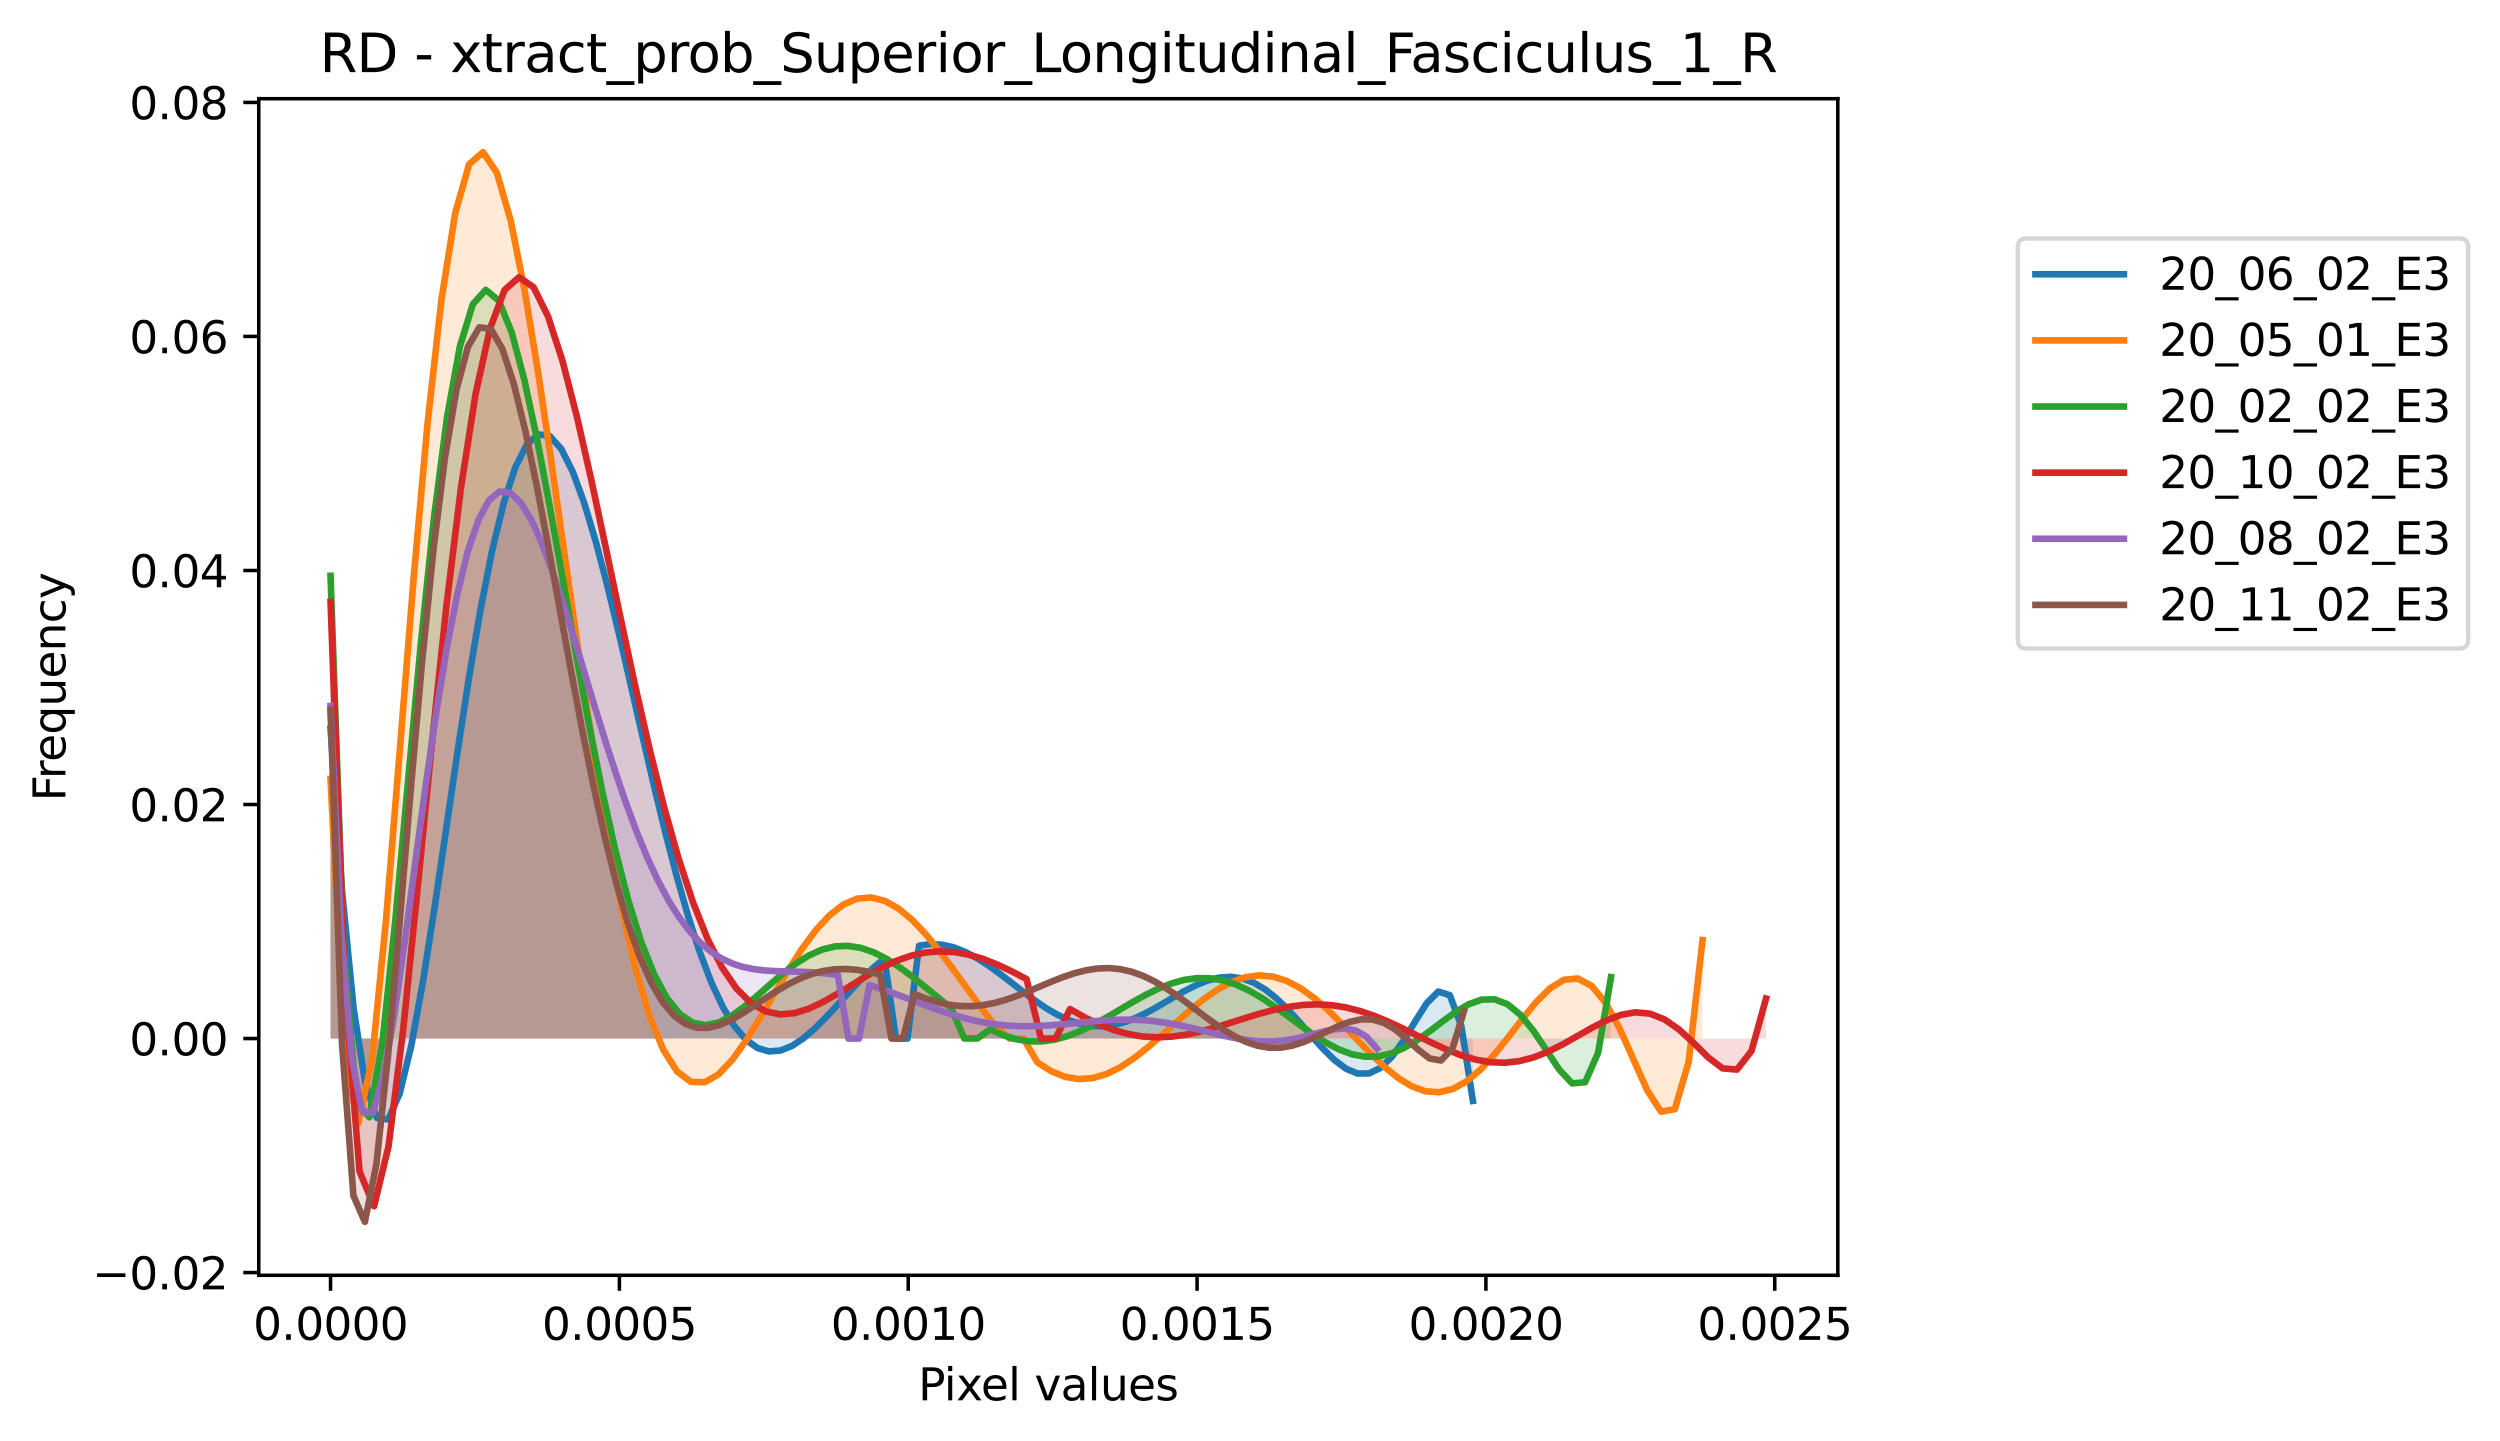 <?xml version="1.0" encoding="utf-8" standalone="no"?>
<!DOCTYPE svg PUBLIC "-//W3C//DTD SVG 1.1//EN"
  "http://www.w3.org/Graphics/SVG/1.1/DTD/svg11.dtd">
<svg xmlns:xlink="http://www.w3.org/1999/xlink" width="565.412pt" height="325.986pt" viewBox="0 0 565.412 325.986" xmlns="http://www.w3.org/2000/svg" version="1.1">
 <defs>
  <style type="text/css">*{stroke-linejoin: round; stroke-linecap: butt}</style>
 </defs>
 <g id="figure_1">
  <g id="patch_1">
   <path d="M 0 325.986 
L 565.412 325.986 
L 565.412 0 
L 0 0 
z
" style="fill: #ffffff"/>
  </g>
  <g id="axes_1">
   <g id="patch_2">
    <path d="M 58.523 288.43 
L 415.643 288.43 
L 415.643 22.318 
L 58.523 22.318 
z
" style="fill: #ffffff"/>
   </g>
   <g id="PolyCollection_1">
    <path d="M 74.756 164.796 
L 74.756 234.88 
L 77.366 234.88 
L 79.976 234.88 
L 82.585 234.88 
L 85.195 234.88 
L 87.805 234.88 
L 90.414 234.88 
L 93.024 234.88 
L 95.634 234.88 
L 98.243 234.88 
L 100.853 234.88 
L 103.463 234.88 
L 106.073 234.88 
L 108.682 234.88 
L 111.292 234.88 
L 113.902 234.88 
L 116.511 234.88 
L 119.121 234.88 
L 121.731 234.88 
L 124.34 234.88 
L 126.95 234.88 
L 129.56 234.88 
L 132.17 234.88 
L 134.779 234.88 
L 137.389 234.88 
L 139.999 234.88 
L 142.608 234.88 
L 145.218 234.88 
L 147.828 234.88 
L 150.437 234.88 
L 153.047 234.88 
L 155.657 234.88 
L 158.267 234.88 
L 160.876 234.88 
L 163.486 234.88 
L 166.096 234.88 
L 168.705 234.88 
L 171.315 234.88 
L 173.925 234.88 
L 176.535 234.88 
L 179.144 234.88 
L 181.754 234.88 
L 184.364 234.88 
L 186.973 234.88 
L 189.583 234.88 
L 192.193 234.88 
L 194.802 234.88 
L 197.412 234.88 
L 200.022 234.88 
L 202.632 234.88 
L 205.241 234.88 
L 207.851 234.88 
L 210.461 234.88 
L 213.07 234.88 
L 215.68 234.88 
L 218.29 234.88 
L 220.899 234.88 
L 223.509 234.88 
L 226.119 234.88 
L 228.729 234.88 
L 231.338 234.88 
L 233.948 234.88 
L 236.558 234.88 
L 239.167 234.88 
L 241.777 234.88 
L 244.387 234.88 
L 246.996 234.88 
L 249.606 234.88 
L 252.216 234.88 
L 254.826 234.88 
L 257.435 234.88 
L 260.045 234.88 
L 262.655 234.88 
L 265.264 234.88 
L 267.874 234.88 
L 270.484 234.88 
L 273.093 234.88 
L 275.703 234.88 
L 278.313 234.88 
L 280.923 234.88 
L 283.532 234.88 
L 286.142 234.88 
L 288.752 234.88 
L 291.361 234.88 
L 293.971 234.88 
L 296.581 234.88 
L 299.19 234.88 
L 301.8 234.88 
L 304.41 234.88 
L 307.02 234.88 
L 309.629 234.88 
L 312.239 234.88 
L 314.849 234.88 
L 317.458 234.88 
L 320.068 234.88 
L 322.678 234.88 
L 325.287 234.88 
L 327.897 234.88 
L 330.507 234.88 
L 333.117 234.88 
L 333.117 248.981 
L 333.117 248.981 
L 330.507 232.076 
L 327.897 225.078 
L 325.287 224.261 
L 322.678 226.885 
L 320.068 231.004 
L 317.458 235.301 
L 314.849 238.951 
L 312.239 241.501 
L 309.629 242.774 
L 307.02 242.792 
L 304.41 241.704 
L 301.8 239.739 
L 299.19 237.162 
L 296.581 234.246 
L 293.971 231.247 
L 291.361 228.387 
L 288.752 225.85 
L 286.142 223.771 
L 283.532 222.237 
L 280.923 221.288 
L 278.313 220.924 
L 275.703 221.107 
L 273.093 221.768 
L 270.484 222.815 
L 267.874 224.143 
L 265.264 225.636 
L 262.655 227.177 
L 260.045 228.655 
L 257.435 229.966 
L 254.826 231.023 
L 252.216 231.754 
L 249.606 232.109 
L 246.996 232.059 
L 244.387 231.597 
L 241.777 230.735 
L 239.167 229.51 
L 236.558 227.973 
L 233.948 226.192 
L 231.338 224.248 
L 228.729 222.229 
L 226.119 220.23 
L 223.509 218.344 
L 220.899 216.665 
L 218.29 215.276 
L 215.68 214.253 
L 213.07 213.655 
L 210.461 213.527 
L 207.851 213.892 
L 205.241 234.882 
L 202.632 234.882 
L 200.022 216.791 
L 197.412 218.962 
L 194.802 221.478 
L 192.193 224.228 
L 189.583 227.086 
L 186.973 229.905 
L 184.364 232.531 
L 181.754 234.797 
L 179.144 236.538 
L 176.535 237.59 
L 173.925 237.798 
L 171.315 237.025 
L 168.705 235.15 
L 166.096 232.084 
L 163.486 227.767 
L 160.876 222.176 
L 158.267 215.331 
L 155.657 207.295 
L 153.047 198.177 
L 150.437 188.133 
L 147.828 177.366 
L 145.218 166.122 
L 142.608 154.69 
L 139.999 143.391 
L 137.389 132.575 
L 134.779 122.611 
L 132.17 113.874 
L 129.56 106.736 
L 126.95 101.547 
L 124.34 98.625 
L 121.731 98.237 
L 119.121 100.58 
L 116.511 105.765 
L 113.902 113.801 
L 111.292 124.575 
L 108.682 137.84 
L 106.073 153.201 
L 103.463 170.104 
L 100.853 187.834 
L 98.243 205.514 
L 95.634 222.112 
L 93.024 236.456 
L 90.414 247.263 
L 87.805 253.178 
L 85.195 252.822 
L 82.585 244.864 
L 79.976 228.11 
L 77.366 201.611 
L 74.756 164.796 
z
" clip-path="url(#p85039d4ae2)" style="fill: #1f77b4; fill-opacity: 0.167"/>
   </g>
   <g id="PolyCollection_2">
    <path d="M 74.756 176.129 
L 74.756 234.88 
L 77.891 234.88 
L 81.025 234.88 
L 84.159 234.88 
L 87.294 234.88 
L 90.428 234.88 
L 93.562 234.88 
L 96.697 234.88 
L 99.831 234.88 
L 102.965 234.88 
L 106.1 234.88 
L 109.234 234.88 
L 112.369 234.88 
L 115.503 234.88 
L 118.637 234.88 
L 121.772 234.88 
L 124.906 234.88 
L 128.04 234.88 
L 131.175 234.88 
L 134.309 234.88 
L 137.444 234.88 
L 140.578 234.88 
L 143.712 234.88 
L 146.847 234.88 
L 149.981 234.88 
L 153.115 234.88 
L 156.25 234.88 
L 159.384 234.88 
L 162.518 234.88 
L 165.653 234.88 
L 168.787 234.88 
L 171.922 234.88 
L 175.056 234.88 
L 178.19 234.88 
L 181.325 234.88 
L 184.459 234.88 
L 187.593 234.88 
L 190.728 234.88 
L 193.862 234.88 
L 196.997 234.88 
L 200.131 234.88 
L 203.265 234.88 
L 206.4 234.88 
L 209.534 234.88 
L 212.668 234.88 
L 215.803 234.88 
L 218.937 234.88 
L 222.072 234.88 
L 225.206 234.88 
L 228.34 234.88 
L 231.475 234.88 
L 234.609 234.88 
L 237.743 234.88 
L 240.878 234.88 
L 244.012 234.88 
L 247.146 234.88 
L 250.281 234.88 
L 253.415 234.88 
L 256.55 234.88 
L 259.684 234.88 
L 262.818 234.88 
L 265.953 234.88 
L 269.087 234.88 
L 272.221 234.88 
L 275.356 234.88 
L 278.49 234.88 
L 281.625 234.88 
L 284.759 234.88 
L 287.893 234.88 
L 291.028 234.88 
L 294.162 234.88 
L 297.296 234.88 
L 300.431 234.88 
L 303.565 234.88 
L 306.699 234.88 
L 309.834 234.88 
L 312.968 234.88 
L 316.103 234.88 
L 319.237 234.88 
L 322.371 234.88 
L 325.506 234.88 
L 328.64 234.88 
L 331.774 234.88 
L 334.909 234.88 
L 338.043 234.88 
L 341.178 234.88 
L 344.312 234.88 
L 347.446 234.88 
L 350.581 234.88 
L 353.715 234.88 
L 356.849 234.88 
L 359.984 234.88 
L 363.118 234.88 
L 366.252 234.88 
L 369.387 234.88 
L 372.521 234.88 
L 375.656 234.88 
L 378.79 234.88 
L 381.924 234.88 
L 385.059 234.88 
L 385.059 212.608 
L 385.059 212.608 
L 381.924 240.11 
L 378.79 250.857 
L 375.656 251.422 
L 372.521 246.548 
L 369.387 239.526 
L 366.252 232.508 
L 363.118 226.782 
L 359.984 222.987 
L 356.849 221.301 
L 353.715 221.584 
L 350.581 223.501 
L 347.446 226.61 
L 344.312 230.432 
L 341.178 234.507 
L 338.043 238.423 
L 334.909 241.842 
L 331.774 244.511 
L 328.64 246.266 
L 325.506 247.031 
L 322.371 246.806 
L 319.237 245.661 
L 316.103 243.721 
L 312.968 241.151 
L 309.834 238.143 
L 306.699 234.904 
L 303.565 231.638 
L 300.431 228.54 
L 297.296 225.786 
L 294.162 223.521 
L 291.028 221.857 
L 287.893 220.869 
L 284.759 220.592 
L 281.625 221.023 
L 278.49 222.12 
L 275.356 223.809 
L 272.221 225.986 
L 269.087 228.522 
L 265.953 231.275 
L 262.818 234.088 
L 259.684 236.805 
L 256.55 239.27 
L 253.415 241.342 
L 250.281 242.894 
L 247.146 243.823 
L 244.012 244.054 
L 240.878 243.54 
L 237.743 242.271 
L 234.609 240.268 
L 231.475 234.874 
L 228.34 234.874 
L 225.206 232.172 
L 222.072 228.13 
L 218.937 223.85 
L 215.803 219.516 
L 212.668 215.322 
L 209.534 211.466 
L 206.4 208.139 
L 203.265 205.517 
L 200.131 203.753 
L 196.997 202.966 
L 193.862 203.236 
L 190.728 204.592 
L 187.593 207.014 
L 184.459 210.421 
L 181.325 214.671 
L 178.19 219.565 
L 175.056 224.843 
L 171.922 230.195 
L 168.787 235.264 
L 165.653 239.659 
L 162.518 242.968 
L 159.384 244.775 
L 156.25 244.678 
L 153.115 242.311 
L 149.981 237.365 
L 146.847 229.616 
L 143.712 218.945 
L 140.578 205.364 
L 137.444 189.039 
L 134.309 170.308 
L 131.175 149.694 
L 128.04 127.915 
L 124.906 105.883 
L 121.772 84.688 
L 118.637 65.575 
L 115.503 49.899 
L 112.369 39.06 
L 109.234 34.414 
L 106.1 37.156 
L 102.965 48.168 
L 99.831 67.824 
L 96.697 95.763 
L 93.562 130.596 
L 90.428 169.565 
L 87.294 208.134 
L 84.159 239.507 
L 81.025 254.066 
L 77.891 238.715 
L 74.756 176.129 
z
" clip-path="url(#p85039d4ae2)" style="fill: #ff7f0e; fill-opacity: 0.167"/>
   </g>
   <g id="PolyCollection_3">
    <path d="M 74.756 130.226 
L 74.756 234.88 
L 77.681 234.88 
L 80.607 234.88 
L 83.532 234.88 
L 86.457 234.88 
L 89.382 234.88 
L 92.307 234.88 
L 95.233 234.88 
L 98.158 234.88 
L 101.083 234.88 
L 104.008 234.88 
L 106.934 234.88 
L 109.859 234.88 
L 112.784 234.88 
L 115.709 234.88 
L 118.634 234.88 
L 121.56 234.88 
L 124.485 234.88 
L 127.41 234.88 
L 130.335 234.88 
L 133.26 234.88 
L 136.186 234.88 
L 139.111 234.88 
L 142.036 234.88 
L 144.961 234.88 
L 147.887 234.88 
L 150.812 234.88 
L 153.737 234.88 
L 156.662 234.88 
L 159.587 234.88 
L 162.513 234.88 
L 165.438 234.88 
L 168.363 234.88 
L 171.288 234.88 
L 174.213 234.88 
L 177.139 234.88 
L 180.064 234.88 
L 182.989 234.88 
L 185.914 234.88 
L 188.84 234.88 
L 191.765 234.88 
L 194.69 234.88 
L 197.615 234.88 
L 200.54 234.88 
L 203.466 234.88 
L 206.391 234.88 
L 209.316 234.88 
L 212.241 234.88 
L 215.166 234.88 
L 218.092 234.88 
L 221.017 234.88 
L 223.942 234.88 
L 226.867 234.88 
L 229.792 234.88 
L 232.718 234.88 
L 235.643 234.88 
L 238.568 234.88 
L 241.493 234.88 
L 244.419 234.88 
L 247.344 234.88 
L 250.269 234.88 
L 253.194 234.88 
L 256.119 234.88 
L 259.045 234.88 
L 261.97 234.88 
L 264.895 234.88 
L 267.82 234.88 
L 270.745 234.88 
L 273.671 234.88 
L 276.596 234.88 
L 279.521 234.88 
L 282.446 234.88 
L 285.372 234.88 
L 288.297 234.88 
L 291.222 234.88 
L 294.147 234.88 
L 297.072 234.88 
L 299.998 234.88 
L 302.923 234.88 
L 305.848 234.88 
L 308.773 234.88 
L 311.698 234.88 
L 314.624 234.88 
L 317.549 234.88 
L 320.474 234.88 
L 323.399 234.88 
L 326.325 234.88 
L 329.25 234.88 
L 332.175 234.88 
L 335.1 234.88 
L 338.025 234.88 
L 340.951 234.88 
L 343.876 234.88 
L 346.801 234.88 
L 349.726 234.88 
L 352.651 234.88 
L 355.577 234.88 
L 358.502 234.88 
L 361.427 234.88 
L 364.352 234.88 
L 364.352 220.99 
L 364.352 220.99 
L 361.427 238.129 
L 358.502 244.756 
L 355.577 245.026 
L 352.651 241.923 
L 349.726 237.505 
L 346.801 233.108 
L 343.876 229.519 
L 340.951 227.121 
L 338.025 226.008 
L 335.1 226.081 
L 332.175 227.122 
L 329.25 228.849 
L 326.325 230.965 
L 323.399 233.188 
L 320.474 235.267 
L 317.549 237.004 
L 314.624 238.254 
L 311.698 238.928 
L 308.773 238.993 
L 305.848 238.464 
L 302.923 237.394 
L 299.998 235.874 
L 297.072 234.012 
L 294.147 231.936 
L 291.222 229.775 
L 288.297 227.657 
L 285.372 225.701 
L 282.446 224.009 
L 279.521 222.666 
L 276.596 221.732 
L 273.671 221.243 
L 270.745 221.209 
L 267.82 221.617 
L 264.895 222.431 
L 261.97 223.595 
L 259.045 225.034 
L 256.119 226.663 
L 253.194 228.388 
L 250.269 230.11 
L 247.344 231.732 
L 244.419 233.161 
L 241.493 234.315 
L 238.568 235.123 
L 235.643 235.532 
L 232.718 235.508 
L 229.792 235.035 
L 226.867 234.122 
L 223.942 232.796 
L 221.017 234.876 
L 218.092 234.876 
L 215.166 228.015 
L 212.241 225.675 
L 209.316 223.274 
L 206.391 220.93 
L 203.466 218.759 
L 200.54 216.876 
L 197.615 215.384 
L 194.69 214.374 
L 191.765 213.912 
L 188.84 214.039 
L 185.914 214.766 
L 182.989 216.067 
L 180.064 217.88 
L 177.139 220.103 
L 174.213 222.597 
L 171.288 225.183 
L 168.363 227.651 
L 165.438 229.762 
L 162.513 231.256 
L 159.587 231.861 
L 156.662 231.308 
L 153.737 229.339 
L 150.812 225.722 
L 147.887 220.272 
L 144.961 212.862 
L 142.036 203.441 
L 139.111 192.053 
L 136.186 178.85 
L 133.26 164.105 
L 130.335 148.223 
L 127.41 131.742 
L 124.485 115.34 
L 121.56 99.818 
L 118.634 86.083 
L 115.709 75.122 
L 112.784 67.95 
L 109.859 65.552 
L 106.934 68.8 
L 104.008 78.346 
L 101.083 94.488 
L 98.158 117.007 
L 95.233 144.969 
L 92.307 176.48 
L 89.382 208.405 
L 86.457 236.033 
L 83.532 252.679 
L 80.607 249.231 
L 77.681 213.622 
L 74.756 130.226 
z
" clip-path="url(#p85039d4ae2)" style="fill: #2ca02c; fill-opacity: 0.167"/>
   </g>
   <g id="PolyCollection_4">
    <path d="M 74.756 136.091 
L 74.756 234.88 
L 78.036 234.88 
L 81.315 234.88 
L 84.594 234.88 
L 87.874 234.88 
L 91.153 234.88 
L 94.432 234.88 
L 97.712 234.88 
L 100.991 234.88 
L 104.27 234.88 
L 107.55 234.88 
L 110.829 234.88 
L 114.108 234.88 
L 117.388 234.88 
L 120.667 234.88 
L 123.946 234.88 
L 127.226 234.88 
L 130.505 234.88 
L 133.784 234.88 
L 137.064 234.88 
L 140.343 234.88 
L 143.622 234.88 
L 146.902 234.88 
L 150.181 234.88 
L 153.46 234.88 
L 156.74 234.88 
L 160.019 234.88 
L 163.298 234.88 
L 166.578 234.88 
L 169.857 234.88 
L 173.136 234.88 
L 176.416 234.88 
L 179.695 234.88 
L 182.974 234.88 
L 186.254 234.88 
L 189.533 234.88 
L 192.812 234.88 
L 196.092 234.88 
L 199.371 234.88 
L 202.65 234.88 
L 205.93 234.88 
L 209.209 234.88 
L 212.488 234.88 
L 215.768 234.88 
L 219.047 234.88 
L 222.326 234.88 
L 225.606 234.88 
L 228.885 234.88 
L 232.164 234.88 
L 235.444 234.88 
L 238.723 234.88 
L 242.002 234.88 
L 245.282 234.88 
L 248.561 234.88 
L 251.84 234.88 
L 255.12 234.88 
L 258.399 234.88 
L 261.678 234.88 
L 264.958 234.88 
L 268.237 234.88 
L 271.516 234.88 
L 274.796 234.88 
L 278.075 234.88 
L 281.355 234.88 
L 284.634 234.88 
L 287.913 234.88 
L 291.193 234.88 
L 294.472 234.88 
L 297.751 234.88 
L 301.031 234.88 
L 304.31 234.88 
L 307.589 234.88 
L 310.869 234.88 
L 314.148 234.88 
L 317.427 234.88 
L 320.707 234.88 
L 323.986 234.88 
L 327.265 234.88 
L 330.545 234.88 
L 333.824 234.88 
L 337.103 234.88 
L 340.383 234.88 
L 343.662 234.88 
L 346.941 234.88 
L 350.221 234.88 
L 353.5 234.88 
L 356.779 234.88 
L 360.059 234.88 
L 363.338 234.88 
L 366.617 234.88 
L 369.897 234.88 
L 373.176 234.88 
L 376.455 234.88 
L 379.735 234.88 
L 383.014 234.88 
L 386.293 234.88 
L 389.573 234.88 
L 392.852 234.88 
L 396.131 234.88 
L 399.411 234.88 
L 399.411 225.845 
L 399.411 225.845 
L 396.131 237.695 
L 392.852 241.902 
L 389.573 241.629 
L 386.293 239.112 
L 383.014 235.863 
L 379.735 232.833 
L 376.455 230.553 
L 373.176 229.253 
L 369.897 228.948 
L 366.617 229.516 
L 363.338 230.757 
L 360.059 232.434 
L 356.779 234.308 
L 353.5 236.161 
L 350.221 237.809 
L 346.941 239.112 
L 343.662 239.977 
L 340.383 240.356 
L 337.103 240.243 
L 333.824 239.672 
L 330.545 238.702 
L 327.265 237.418 
L 323.986 235.916 
L 320.707 234.302 
L 317.427 232.677 
L 314.148 231.139 
L 310.869 229.774 
L 307.589 228.652 
L 304.31 227.822 
L 301.031 227.317 
L 297.751 227.147 
L 294.472 227.3 
L 291.193 227.749 
L 287.913 228.446 
L 284.634 229.332 
L 281.355 230.338 
L 278.075 231.385 
L 274.796 232.396 
L 271.516 233.292 
L 268.237 233.999 
L 264.958 234.454 
L 261.678 234.604 
L 258.399 234.412 
L 255.12 233.856 
L 251.84 232.934 
L 248.561 231.66 
L 245.282 230.07 
L 242.002 228.215 
L 238.723 234.877 
L 235.444 234.878 
L 232.164 221.438 
L 228.885 219.714 
L 225.606 218.167 
L 222.326 216.873 
L 219.047 215.903 
L 215.768 215.316 
L 212.488 215.154 
L 209.209 215.441 
L 205.93 216.176 
L 202.65 217.333 
L 199.371 218.86 
L 196.092 220.671 
L 192.812 222.656 
L 189.533 224.673 
L 186.254 226.555 
L 182.974 228.112 
L 179.695 229.139 
L 176.416 229.416 
L 173.136 228.725 
L 169.857 226.851 
L 166.578 223.598 
L 163.298 218.799 
L 160.019 212.326 
L 156.74 204.109 
L 153.46 194.143 
L 150.181 182.505 
L 146.902 169.362 
L 143.622 154.984 
L 140.343 139.748 
L 137.064 124.146 
L 133.784 108.779 
L 130.505 94.351 
L 127.226 81.659 
L 123.946 71.561 
L 120.667 64.948 
L 117.388 62.696 
L 114.108 65.598 
L 110.829 74.292 
L 107.55 89.154 
L 104.27 110.178 
L 100.991 136.827 
L 97.712 167.85 
L 94.432 201.075 
L 91.153 233.153 
L 87.874 259.271 
L 84.594 272.81 
L 81.315 264.955 
L 78.036 224.252 
L 74.756 136.091 
z
" clip-path="url(#p85039d4ae2)" style="fill: #d62728; fill-opacity: 0.167"/>
   </g>
   <g id="PolyCollection_5">
    <path d="M 74.756 159.674 
L 74.756 234.88 
L 77.147 234.88 
L 79.537 234.88 
L 81.927 234.88 
L 84.318 234.88 
L 86.708 234.88 
L 89.099 234.88 
L 91.489 234.88 
L 93.879 234.88 
L 96.27 234.88 
L 98.66 234.88 
L 101.051 234.88 
L 103.441 234.88 
L 105.831 234.88 
L 108.222 234.88 
L 110.612 234.88 
L 113.003 234.88 
L 115.393 234.88 
L 117.783 234.88 
L 120.174 234.88 
L 122.564 234.88 
L 124.955 234.88 
L 127.345 234.88 
L 129.736 234.88 
L 132.126 234.88 
L 134.516 234.88 
L 136.907 234.88 
L 139.297 234.88 
L 141.688 234.88 
L 144.078 234.88 
L 146.468 234.88 
L 148.859 234.88 
L 151.249 234.88 
L 153.64 234.88 
L 156.03 234.88 
L 158.42 234.88 
L 160.811 234.88 
L 163.201 234.88 
L 165.592 234.88 
L 167.982 234.88 
L 170.372 234.88 
L 172.763 234.88 
L 175.153 234.88 
L 177.544 234.88 
L 179.934 234.88 
L 182.324 234.88 
L 184.715 234.88 
L 187.105 234.88 
L 189.496 234.88 
L 191.886 234.88 
L 194.276 234.88 
L 196.667 234.88 
L 199.057 234.88 
L 201.448 234.88 
L 203.838 234.88 
L 206.228 234.88 
L 208.619 234.88 
L 211.009 234.88 
L 213.4 234.88 
L 215.79 234.88 
L 218.181 234.88 
L 220.571 234.88 
L 222.961 234.88 
L 225.352 234.88 
L 227.742 234.88 
L 230.133 234.88 
L 232.523 234.88 
L 234.913 234.88 
L 237.304 234.88 
L 239.694 234.88 
L 242.085 234.88 
L 244.475 234.88 
L 246.865 234.88 
L 249.256 234.88 
L 251.646 234.88 
L 254.037 234.88 
L 256.427 234.88 
L 258.817 234.88 
L 261.208 234.88 
L 263.598 234.88 
L 265.989 234.88 
L 268.379 234.88 
L 270.769 234.88 
L 273.16 234.88 
L 275.55 234.88 
L 277.941 234.88 
L 280.331 234.88 
L 282.721 234.88 
L 285.112 234.88 
L 287.502 234.88 
L 289.893 234.88 
L 292.283 234.88 
L 294.674 234.88 
L 297.064 234.88 
L 299.454 234.88 
L 301.845 234.88 
L 304.235 234.88 
L 306.626 234.88 
L 309.016 234.88 
L 311.406 234.88 
L 311.406 237.19 
L 311.406 237.19 
L 309.016 234.441 
L 306.626 233.061 
L 304.235 232.619 
L 301.845 232.775 
L 299.454 233.265 
L 297.064 233.89 
L 294.674 234.507 
L 292.283 235.022 
L 289.893 235.377 
L 287.502 235.544 
L 285.112 235.52 
L 282.721 235.32 
L 280.331 234.969 
L 277.941 234.502 
L 275.55 233.956 
L 273.16 233.371 
L 270.769 232.783 
L 268.379 232.224 
L 265.989 231.723 
L 263.598 231.302 
L 261.208 230.975 
L 258.817 230.75 
L 256.427 230.629 
L 254.037 230.607 
L 251.646 230.675 
L 249.256 230.816 
L 246.865 231.012 
L 244.475 231.243 
L 242.085 231.484 
L 239.694 231.713 
L 237.304 231.906 
L 234.913 232.043 
L 232.523 232.104 
L 230.133 232.073 
L 227.742 231.938 
L 225.352 231.691 
L 222.961 231.329 
L 220.571 230.852 
L 218.181 230.268 
L 215.79 229.584 
L 213.4 228.817 
L 211.009 227.983 
L 208.619 227.103 
L 206.228 226.198 
L 203.838 225.292 
L 201.448 224.407 
L 199.057 223.565 
L 196.667 222.785 
L 194.276 234.879 
L 191.886 234.879 
L 189.496 220.531 
L 187.105 220.196 
L 184.715 219.971 
L 182.324 219.833 
L 179.934 219.756 
L 177.544 219.701 
L 175.153 219.622 
L 172.763 219.466 
L 170.372 219.171 
L 167.982 218.672 
L 165.592 217.9 
L 163.201 216.783 
L 160.811 215.25 
L 158.42 213.235 
L 156.03 210.674 
L 153.64 207.515 
L 151.249 203.719 
L 148.859 199.258 
L 146.468 194.126 
L 144.078 188.338 
L 141.688 181.933 
L 139.297 174.978 
L 136.907 167.568 
L 134.516 159.831 
L 132.126 151.926 
L 129.736 144.044 
L 127.345 136.408 
L 124.955 129.269 
L 122.564 122.902 
L 120.174 117.601 
L 117.783 113.673 
L 115.393 111.424 
L 113.003 111.148 
L 110.612 113.112 
L 108.222 117.536 
L 105.831 124.57 
L 103.441 134.265 
L 101.051 146.547 
L 98.66 161.173 
L 96.27 177.692 
L 93.879 195.4 
L 91.489 213.277 
L 89.099 229.932 
L 86.708 243.529 
L 84.318 251.712 
L 81.927 251.512 
L 79.537 239.254 
L 77.147 210.45 
L 74.756 159.674 
z
" clip-path="url(#p85039d4ae2)" style="fill: #9467bd; fill-opacity: 0.167"/>
   </g>
   <g id="PolyCollection_6">
    <path d="M 74.756 160.525 
L 74.756 234.88 
L 77.345 234.88 
L 79.935 234.88 
L 82.524 234.88 
L 85.113 234.88 
L 87.702 234.88 
L 90.291 234.88 
L 92.881 234.88 
L 95.47 234.88 
L 98.059 234.88 
L 100.648 234.88 
L 103.238 234.88 
L 105.827 234.88 
L 108.416 234.88 
L 111.005 234.88 
L 113.594 234.88 
L 116.184 234.88 
L 118.773 234.88 
L 121.362 234.88 
L 123.951 234.88 
L 126.54 234.88 
L 129.13 234.88 
L 131.719 234.88 
L 134.308 234.88 
L 136.897 234.88 
L 139.487 234.88 
L 142.076 234.88 
L 144.665 234.88 
L 147.254 234.88 
L 149.843 234.88 
L 152.433 234.88 
L 155.022 234.88 
L 157.611 234.88 
L 160.2 234.88 
L 162.789 234.88 
L 165.379 234.88 
L 167.968 234.88 
L 170.557 234.88 
L 173.146 234.88 
L 175.736 234.88 
L 178.325 234.88 
L 180.914 234.88 
L 183.503 234.88 
L 186.092 234.88 
L 188.682 234.88 
L 191.271 234.88 
L 193.86 234.88 
L 196.449 234.88 
L 199.038 234.88 
L 201.628 234.88 
L 204.217 234.88 
L 206.806 234.88 
L 209.395 234.88 
L 211.985 234.88 
L 214.574 234.88 
L 217.163 234.88 
L 219.752 234.88 
L 222.341 234.88 
L 224.931 234.88 
L 227.52 234.88 
L 230.109 234.88 
L 232.698 234.88 
L 235.287 234.88 
L 237.877 234.88 
L 240.466 234.88 
L 243.055 234.88 
L 245.644 234.88 
L 248.234 234.88 
L 250.823 234.88 
L 253.412 234.88 
L 256.001 234.88 
L 258.59 234.88 
L 261.18 234.88 
L 263.769 234.88 
L 266.358 234.88 
L 268.947 234.88 
L 271.536 234.88 
L 274.126 234.88 
L 276.715 234.88 
L 279.304 234.88 
L 281.893 234.88 
L 284.483 234.88 
L 287.072 234.88 
L 289.661 234.88 
L 292.25 234.88 
L 294.839 234.88 
L 297.429 234.88 
L 300.018 234.88 
L 302.607 234.88 
L 305.196 234.88 
L 307.785 234.88 
L 310.375 234.88 
L 312.964 234.88 
L 315.553 234.88 
L 318.142 234.88 
L 320.732 234.88 
L 323.321 234.88 
L 325.91 234.88 
L 328.499 234.88 
L 331.088 234.88 
L 331.088 228.735 
L 331.088 228.735 
L 328.499 237.11 
L 325.91 239.853 
L 323.321 239.382 
L 320.732 237.385 
L 318.142 234.976 
L 315.553 232.837 
L 312.964 231.327 
L 310.375 230.574 
L 307.785 230.548 
L 305.196 231.122 
L 302.607 232.115 
L 300.018 233.329 
L 297.429 234.571 
L 294.839 235.671 
L 292.25 236.493 
L 289.661 236.941 
L 287.072 236.959 
L 284.483 236.529 
L 281.893 235.669 
L 279.304 234.424 
L 276.715 232.864 
L 274.126 231.075 
L 271.536 229.152 
L 268.947 227.191 
L 266.358 225.288 
L 263.769 223.53 
L 261.18 221.991 
L 258.59 220.73 
L 256.001 219.79 
L 253.412 219.194 
L 250.823 218.948 
L 248.234 219.037 
L 245.644 219.434 
L 243.055 220.094 
L 240.466 220.962 
L 237.877 221.976 
L 235.287 223.066 
L 232.698 224.161 
L 230.109 225.194 
L 227.52 226.101 
L 224.931 226.827 
L 222.341 227.325 
L 219.752 227.566 
L 217.163 227.531 
L 214.574 227.217 
L 211.985 226.639 
L 209.395 225.826 
L 206.806 224.819 
L 204.217 234.877 
L 201.628 234.878 
L 199.038 220.378 
L 196.449 219.769 
L 193.86 219.346 
L 191.271 219.156 
L 188.682 219.238 
L 186.092 219.619 
L 183.503 220.31 
L 180.914 221.305 
L 178.325 222.578 
L 175.736 224.08 
L 173.146 225.743 
L 170.557 227.472 
L 167.968 229.153 
L 165.379 230.651 
L 162.789 231.813 
L 160.2 232.473 
L 157.611 232.457 
L 155.022 231.586 
L 152.433 229.688 
L 149.843 226.601 
L 147.254 222.188 
L 144.665 216.34 
L 142.076 208.993 
L 139.487 200.131 
L 136.897 189.804 
L 134.308 178.131 
L 131.719 165.314 
L 129.13 151.638 
L 126.54 137.483 
L 123.951 123.318 
L 121.362 109.702 
L 118.773 97.277 
L 116.184 86.745 
L 113.594 78.857 
L 111.005 74.373 
L 108.416 74.023 
L 105.827 78.451 
L 103.238 88.15 
L 100.648 103.369 
L 98.059 124.016 
L 95.47 149.53 
L 92.881 178.728 
L 90.291 209.635 
L 87.702 239.272 
L 85.113 263.418 
L 82.524 276.334 
L 79.935 270.444 
L 77.345 235.971 
L 74.756 160.525 
z
" clip-path="url(#p85039d4ae2)" style="fill: #8c564b; fill-opacity: 0.167"/>
   </g>
   <g id="matplotlib.axis_1">
    <g id="xtick_1">
     <g id="line2d_1">
      <defs>
       <path id="mcd7b71e44e" d="M 0 0 
L 0 3.5 
" style="stroke: #000000; stroke-width: 0.8"/>
      </defs>
      <g>
       <use xlink:href="#mcd7b71e44e" x="74.756" y="288.43" style="stroke: #000000; stroke-width: 0.8"/>
      </g>
     </g>
     <g id="text_1">
      <!-- 0.0000 -->
      <g transform="translate(57.261 303.029) scale(0.1 -0.1)">
       <defs>
        <path id="DejaVuSans-30" d="M 2034 4250 
Q 1547 4250 1301 3770 
Q 1056 3291 1056 2328 
Q 1056 1369 1301 889 
Q 1547 409 2034 409 
Q 2525 409 2770 889 
Q 3016 1369 3016 2328 
Q 3016 3291 2770 3770 
Q 2525 4250 2034 4250 
z
M 2034 4750 
Q 2819 4750 3233 4129 
Q 3647 3509 3647 2328 
Q 3647 1150 3233 529 
Q 2819 -91 2034 -91 
Q 1250 -91 836 529 
Q 422 1150 422 2328 
Q 422 3509 836 4129 
Q 1250 4750 2034 4750 
z
" transform="scale(0.016)"/>
        <path id="DejaVuSans-2e" d="M 684 794 
L 1344 794 
L 1344 0 
L 684 0 
L 684 794 
z
" transform="scale(0.016)"/>
       </defs>
       <use xlink:href="#DejaVuSans-30"/>
       <use xlink:href="#DejaVuSans-2e" x="63.623"/>
       <use xlink:href="#DejaVuSans-30" x="95.41"/>
       <use xlink:href="#DejaVuSans-30" x="159.033"/>
       <use xlink:href="#DejaVuSans-30" x="222.656"/>
       <use xlink:href="#DejaVuSans-30" x="286.279"/>
      </g>
     </g>
    </g>
    <g id="xtick_2">
     <g id="line2d_2">
      <g>
       <use xlink:href="#mcd7b71e44e" x="140.082" y="288.43" style="stroke: #000000; stroke-width: 0.8"/>
      </g>
     </g>
     <g id="text_2">
      <!-- 0.0005 -->
      <g transform="translate(122.586 303.029) scale(0.1 -0.1)">
       <defs>
        <path id="DejaVuSans-35" d="M 691 4666 
L 3169 4666 
L 3169 4134 
L 1269 4134 
L 1269 2991 
Q 1406 3038 1543 3061 
Q 1681 3084 1819 3084 
Q 2600 3084 3056 2656 
Q 3513 2228 3513 1497 
Q 3513 744 3044 326 
Q 2575 -91 1722 -91 
Q 1428 -91 1123 -41 
Q 819 9 494 109 
L 494 744 
Q 775 591 1075 516 
Q 1375 441 1709 441 
Q 2250 441 2565 725 
Q 2881 1009 2881 1497 
Q 2881 1984 2565 2268 
Q 2250 2553 1709 2553 
Q 1456 2553 1204 2497 
Q 953 2441 691 2322 
L 691 4666 
z
" transform="scale(0.016)"/>
       </defs>
       <use xlink:href="#DejaVuSans-30"/>
       <use xlink:href="#DejaVuSans-2e" x="63.623"/>
       <use xlink:href="#DejaVuSans-30" x="95.41"/>
       <use xlink:href="#DejaVuSans-30" x="159.033"/>
       <use xlink:href="#DejaVuSans-30" x="222.656"/>
       <use xlink:href="#DejaVuSans-35" x="286.279"/>
      </g>
     </g>
    </g>
    <g id="xtick_3">
     <g id="line2d_3">
      <g>
       <use xlink:href="#mcd7b71e44e" x="205.407" y="288.43" style="stroke: #000000; stroke-width: 0.8"/>
      </g>
     </g>
     <g id="text_3">
      <!-- 0.0010 -->
      <g transform="translate(187.912 303.029) scale(0.1 -0.1)">
       <defs>
        <path id="DejaVuSans-31" d="M 794 531 
L 1825 531 
L 1825 4091 
L 703 3866 
L 703 4441 
L 1819 4666 
L 2450 4666 
L 2450 531 
L 3481 531 
L 3481 0 
L 794 0 
L 794 531 
z
" transform="scale(0.016)"/>
       </defs>
       <use xlink:href="#DejaVuSans-30"/>
       <use xlink:href="#DejaVuSans-2e" x="63.623"/>
       <use xlink:href="#DejaVuSans-30" x="95.41"/>
       <use xlink:href="#DejaVuSans-30" x="159.033"/>
       <use xlink:href="#DejaVuSans-31" x="222.656"/>
       <use xlink:href="#DejaVuSans-30" x="286.279"/>
      </g>
     </g>
    </g>
    <g id="xtick_4">
     <g id="line2d_4">
      <g>
       <use xlink:href="#mcd7b71e44e" x="270.733" y="288.43" style="stroke: #000000; stroke-width: 0.8"/>
      </g>
     </g>
     <g id="text_4">
      <!-- 0.0015 -->
      <g transform="translate(253.237 303.029) scale(0.1 -0.1)">
       <use xlink:href="#DejaVuSans-30"/>
       <use xlink:href="#DejaVuSans-2e" x="63.623"/>
       <use xlink:href="#DejaVuSans-30" x="95.41"/>
       <use xlink:href="#DejaVuSans-30" x="159.033"/>
       <use xlink:href="#DejaVuSans-31" x="222.656"/>
       <use xlink:href="#DejaVuSans-35" x="286.279"/>
      </g>
     </g>
    </g>
    <g id="xtick_5">
     <g id="line2d_5">
      <g>
       <use xlink:href="#mcd7b71e44e" x="336.058" y="288.43" style="stroke: #000000; stroke-width: 0.8"/>
      </g>
     </g>
     <g id="text_5">
      <!-- 0.0020 -->
      <g transform="translate(318.563 303.029) scale(0.1 -0.1)">
       <defs>
        <path id="DejaVuSans-32" d="M 1228 531 
L 3431 531 
L 3431 0 
L 469 0 
L 469 531 
Q 828 903 1448 1529 
Q 2069 2156 2228 2338 
Q 2531 2678 2651 2914 
Q 2772 3150 2772 3378 
Q 2772 3750 2511 3984 
Q 2250 4219 1831 4219 
Q 1534 4219 1204 4116 
Q 875 4013 500 3803 
L 500 4441 
Q 881 4594 1212 4672 
Q 1544 4750 1819 4750 
Q 2544 4750 2975 4387 
Q 3406 4025 3406 3419 
Q 3406 3131 3298 2873 
Q 3191 2616 2906 2266 
Q 2828 2175 2409 1742 
Q 1991 1309 1228 531 
z
" transform="scale(0.016)"/>
       </defs>
       <use xlink:href="#DejaVuSans-30"/>
       <use xlink:href="#DejaVuSans-2e" x="63.623"/>
       <use xlink:href="#DejaVuSans-30" x="95.41"/>
       <use xlink:href="#DejaVuSans-30" x="159.033"/>
       <use xlink:href="#DejaVuSans-32" x="222.656"/>
       <use xlink:href="#DejaVuSans-30" x="286.279"/>
      </g>
     </g>
    </g>
    <g id="xtick_6">
     <g id="line2d_6">
      <g>
       <use xlink:href="#mcd7b71e44e" x="401.384" y="288.43" style="stroke: #000000; stroke-width: 0.8"/>
      </g>
     </g>
     <g id="text_6">
      <!-- 0.0025 -->
      <g transform="translate(383.888 303.029) scale(0.1 -0.1)">
       <use xlink:href="#DejaVuSans-30"/>
       <use xlink:href="#DejaVuSans-2e" x="63.623"/>
       <use xlink:href="#DejaVuSans-30" x="95.41"/>
       <use xlink:href="#DejaVuSans-30" x="159.033"/>
       <use xlink:href="#DejaVuSans-32" x="222.656"/>
       <use xlink:href="#DejaVuSans-35" x="286.279"/>
      </g>
     </g>
    </g>
    <g id="text_7">
     <!-- Pixel values -->
     <g transform="translate(207.672 316.707) scale(0.1 -0.1)">
      <defs>
       <path id="DejaVuSans-50" d="M 1259 4147 
L 1259 2394 
L 2053 2394 
Q 2494 2394 2734 2622 
Q 2975 2850 2975 3272 
Q 2975 3691 2734 3919 
Q 2494 4147 2053 4147 
L 1259 4147 
z
M 628 4666 
L 2053 4666 
Q 2838 4666 3239 4311 
Q 3641 3956 3641 3272 
Q 3641 2581 3239 2228 
Q 2838 1875 2053 1875 
L 1259 1875 
L 1259 0 
L 628 0 
L 628 4666 
z
" transform="scale(0.016)"/>
       <path id="DejaVuSans-69" d="M 603 3500 
L 1178 3500 
L 1178 0 
L 603 0 
L 603 3500 
z
M 603 4863 
L 1178 4863 
L 1178 4134 
L 603 4134 
L 603 4863 
z
" transform="scale(0.016)"/>
       <path id="DejaVuSans-78" d="M 3513 3500 
L 2247 1797 
L 3578 0 
L 2900 0 
L 1881 1375 
L 863 0 
L 184 0 
L 1544 1831 
L 300 3500 
L 978 3500 
L 1906 2253 
L 2834 3500 
L 3513 3500 
z
" transform="scale(0.016)"/>
       <path id="DejaVuSans-65" d="M 3597 1894 
L 3597 1613 
L 953 1613 
Q 991 1019 1311 708 
Q 1631 397 2203 397 
Q 2534 397 2845 478 
Q 3156 559 3463 722 
L 3463 178 
Q 3153 47 2828 -22 
Q 2503 -91 2169 -91 
Q 1331 -91 842 396 
Q 353 884 353 1716 
Q 353 2575 817 3079 
Q 1281 3584 2069 3584 
Q 2775 3584 3186 3129 
Q 3597 2675 3597 1894 
z
M 3022 2063 
Q 3016 2534 2758 2815 
Q 2500 3097 2075 3097 
Q 1594 3097 1305 2825 
Q 1016 2553 972 2059 
L 3022 2063 
z
" transform="scale(0.016)"/>
       <path id="DejaVuSans-6c" d="M 603 4863 
L 1178 4863 
L 1178 0 
L 603 0 
L 603 4863 
z
" transform="scale(0.016)"/>
       <path id="DejaVuSans-20" transform="scale(0.016)"/>
       <path id="DejaVuSans-76" d="M 191 3500 
L 800 3500 
L 1894 563 
L 2988 3500 
L 3597 3500 
L 2284 0 
L 1503 0 
L 191 3500 
z
" transform="scale(0.016)"/>
       <path id="DejaVuSans-61" d="M 2194 1759 
Q 1497 1759 1228 1600 
Q 959 1441 959 1056 
Q 959 750 1161 570 
Q 1363 391 1709 391 
Q 2188 391 2477 730 
Q 2766 1069 2766 1631 
L 2766 1759 
L 2194 1759 
z
M 3341 1997 
L 3341 0 
L 2766 0 
L 2766 531 
Q 2569 213 2275 61 
Q 1981 -91 1556 -91 
Q 1019 -91 701 211 
Q 384 513 384 1019 
Q 384 1609 779 1909 
Q 1175 2209 1959 2209 
L 2766 2209 
L 2766 2266 
Q 2766 2663 2505 2880 
Q 2244 3097 1772 3097 
Q 1472 3097 1187 3025 
Q 903 2953 641 2809 
L 641 3341 
Q 956 3463 1253 3523 
Q 1550 3584 1831 3584 
Q 2591 3584 2966 3190 
Q 3341 2797 3341 1997 
z
" transform="scale(0.016)"/>
       <path id="DejaVuSans-75" d="M 544 1381 
L 544 3500 
L 1119 3500 
L 1119 1403 
Q 1119 906 1312 657 
Q 1506 409 1894 409 
Q 2359 409 2629 706 
Q 2900 1003 2900 1516 
L 2900 3500 
L 3475 3500 
L 3475 0 
L 2900 0 
L 2900 538 
Q 2691 219 2414 64 
Q 2138 -91 1772 -91 
Q 1169 -91 856 284 
Q 544 659 544 1381 
z
M 1991 3584 
L 1991 3584 
z
" transform="scale(0.016)"/>
       <path id="DejaVuSans-73" d="M 2834 3397 
L 2834 2853 
Q 2591 2978 2328 3040 
Q 2066 3103 1784 3103 
Q 1356 3103 1142 2972 
Q 928 2841 928 2578 
Q 928 2378 1081 2264 
Q 1234 2150 1697 2047 
L 1894 2003 
Q 2506 1872 2764 1633 
Q 3022 1394 3022 966 
Q 3022 478 2636 193 
Q 2250 -91 1575 -91 
Q 1294 -91 989 -36 
Q 684 19 347 128 
L 347 722 
Q 666 556 975 473 
Q 1284 391 1588 391 
Q 1994 391 2212 530 
Q 2431 669 2431 922 
Q 2431 1156 2273 1281 
Q 2116 1406 1581 1522 
L 1381 1569 
Q 847 1681 609 1914 
Q 372 2147 372 2553 
Q 372 3047 722 3315 
Q 1072 3584 1716 3584 
Q 2034 3584 2315 3537 
Q 2597 3491 2834 3397 
z
" transform="scale(0.016)"/>
      </defs>
      <use xlink:href="#DejaVuSans-50"/>
      <use xlink:href="#DejaVuSans-69" x="58.053"/>
      <use xlink:href="#DejaVuSans-78" x="85.836"/>
      <use xlink:href="#DejaVuSans-65" x="141.891"/>
      <use xlink:href="#DejaVuSans-6c" x="203.414"/>
      <use xlink:href="#DejaVuSans-20" x="231.197"/>
      <use xlink:href="#DejaVuSans-76" x="262.984"/>
      <use xlink:href="#DejaVuSans-61" x="322.164"/>
      <use xlink:href="#DejaVuSans-6c" x="383.443"/>
      <use xlink:href="#DejaVuSans-75" x="411.227"/>
      <use xlink:href="#DejaVuSans-65" x="474.605"/>
      <use xlink:href="#DejaVuSans-73" x="536.129"/>
     </g>
    </g>
   </g>
   <g id="matplotlib.axis_2">
    <g id="ytick_1">
     <g id="line2d_7">
      <defs>
       <path id="mf6b89cc1cf" d="M 0 0 
L -3.5 0 
" style="stroke: #000000; stroke-width: 0.8"/>
      </defs>
      <g>
       <use xlink:href="#mf6b89cc1cf" x="58.523" y="287.81" style="stroke: #000000; stroke-width: 0.8"/>
      </g>
     </g>
     <g id="text_8">
      <!-- −0.02 -->
      <g transform="translate(20.878 291.609) scale(0.1 -0.1)">
       <defs>
        <path id="DejaVuSans-2212" d="M 678 2272 
L 4684 2272 
L 4684 1741 
L 678 1741 
L 678 2272 
z
" transform="scale(0.016)"/>
       </defs>
       <use xlink:href="#DejaVuSans-2212"/>
       <use xlink:href="#DejaVuSans-30" x="83.789"/>
       <use xlink:href="#DejaVuSans-2e" x="147.412"/>
       <use xlink:href="#DejaVuSans-30" x="179.199"/>
       <use xlink:href="#DejaVuSans-32" x="242.822"/>
      </g>
     </g>
    </g>
    <g id="ytick_2">
     <g id="line2d_8">
      <g>
       <use xlink:href="#mf6b89cc1cf" x="58.523" y="234.88" style="stroke: #000000; stroke-width: 0.8"/>
      </g>
     </g>
     <g id="text_9">
      <!-- 0.00 -->
      <g transform="translate(29.258 238.68) scale(0.1 -0.1)">
       <use xlink:href="#DejaVuSans-30"/>
       <use xlink:href="#DejaVuSans-2e" x="63.623"/>
       <use xlink:href="#DejaVuSans-30" x="95.41"/>
       <use xlink:href="#DejaVuSans-30" x="159.033"/>
      </g>
     </g>
    </g>
    <g id="ytick_3">
     <g id="line2d_9">
      <g>
       <use xlink:href="#mf6b89cc1cf" x="58.523" y="181.951" style="stroke: #000000; stroke-width: 0.8"/>
      </g>
     </g>
     <g id="text_10">
      <!-- 0.02 -->
      <g transform="translate(29.258 185.75) scale(0.1 -0.1)">
       <use xlink:href="#DejaVuSans-30"/>
       <use xlink:href="#DejaVuSans-2e" x="63.623"/>
       <use xlink:href="#DejaVuSans-30" x="95.41"/>
       <use xlink:href="#DejaVuSans-32" x="159.033"/>
      </g>
     </g>
    </g>
    <g id="ytick_4">
     <g id="line2d_10">
      <g>
       <use xlink:href="#mf6b89cc1cf" x="58.523" y="129.022" style="stroke: #000000; stroke-width: 0.8"/>
      </g>
     </g>
     <g id="text_11">
      <!-- 0.04 -->
      <g transform="translate(29.258 132.821) scale(0.1 -0.1)">
       <defs>
        <path id="DejaVuSans-34" d="M 2419 4116 
L 825 1625 
L 2419 1625 
L 2419 4116 
z
M 2253 4666 
L 3047 4666 
L 3047 1625 
L 3713 1625 
L 3713 1100 
L 3047 1100 
L 3047 0 
L 2419 0 
L 2419 1100 
L 313 1100 
L 313 1709 
L 2253 4666 
z
" transform="scale(0.016)"/>
       </defs>
       <use xlink:href="#DejaVuSans-30"/>
       <use xlink:href="#DejaVuSans-2e" x="63.623"/>
       <use xlink:href="#DejaVuSans-30" x="95.41"/>
       <use xlink:href="#DejaVuSans-34" x="159.033"/>
      </g>
     </g>
    </g>
    <g id="ytick_5">
     <g id="line2d_11">
      <g>
       <use xlink:href="#mf6b89cc1cf" x="58.523" y="76.093" style="stroke: #000000; stroke-width: 0.8"/>
      </g>
     </g>
     <g id="text_12">
      <!-- 0.06 -->
      <g transform="translate(29.258 79.892) scale(0.1 -0.1)">
       <defs>
        <path id="DejaVuSans-36" d="M 2113 2584 
Q 1688 2584 1439 2293 
Q 1191 2003 1191 1497 
Q 1191 994 1439 701 
Q 1688 409 2113 409 
Q 2538 409 2786 701 
Q 3034 994 3034 1497 
Q 3034 2003 2786 2293 
Q 2538 2584 2113 2584 
z
M 3366 4563 
L 3366 3988 
Q 3128 4100 2886 4159 
Q 2644 4219 2406 4219 
Q 1781 4219 1451 3797 
Q 1122 3375 1075 2522 
Q 1259 2794 1537 2939 
Q 1816 3084 2150 3084 
Q 2853 3084 3261 2657 
Q 3669 2231 3669 1497 
Q 3669 778 3244 343 
Q 2819 -91 2113 -91 
Q 1303 -91 875 529 
Q 447 1150 447 2328 
Q 447 3434 972 4092 
Q 1497 4750 2381 4750 
Q 2619 4750 2861 4703 
Q 3103 4656 3366 4563 
z
" transform="scale(0.016)"/>
       </defs>
       <use xlink:href="#DejaVuSans-30"/>
       <use xlink:href="#DejaVuSans-2e" x="63.623"/>
       <use xlink:href="#DejaVuSans-30" x="95.41"/>
       <use xlink:href="#DejaVuSans-36" x="159.033"/>
      </g>
     </g>
    </g>
    <g id="ytick_6">
     <g id="line2d_12">
      <g>
       <use xlink:href="#mf6b89cc1cf" x="58.523" y="23.164" style="stroke: #000000; stroke-width: 0.8"/>
      </g>
     </g>
     <g id="text_13">
      <!-- 0.08 -->
      <g transform="translate(29.258 26.963) scale(0.1 -0.1)">
       <defs>
        <path id="DejaVuSans-38" d="M 2034 2216 
Q 1584 2216 1326 1975 
Q 1069 1734 1069 1313 
Q 1069 891 1326 650 
Q 1584 409 2034 409 
Q 2484 409 2743 651 
Q 3003 894 3003 1313 
Q 3003 1734 2745 1975 
Q 2488 2216 2034 2216 
z
M 1403 2484 
Q 997 2584 770 2862 
Q 544 3141 544 3541 
Q 544 4100 942 4425 
Q 1341 4750 2034 4750 
Q 2731 4750 3128 4425 
Q 3525 4100 3525 3541 
Q 3525 3141 3298 2862 
Q 3072 2584 2669 2484 
Q 3125 2378 3379 2068 
Q 3634 1759 3634 1313 
Q 3634 634 3220 271 
Q 2806 -91 2034 -91 
Q 1263 -91 848 271 
Q 434 634 434 1313 
Q 434 1759 690 2068 
Q 947 2378 1403 2484 
z
M 1172 3481 
Q 1172 3119 1398 2916 
Q 1625 2713 2034 2713 
Q 2441 2713 2670 2916 
Q 2900 3119 2900 3481 
Q 2900 3844 2670 4047 
Q 2441 4250 2034 4250 
Q 1625 4250 1398 4047 
Q 1172 3844 1172 3481 
z
" transform="scale(0.016)"/>
       </defs>
       <use xlink:href="#DejaVuSans-30"/>
       <use xlink:href="#DejaVuSans-2e" x="63.623"/>
       <use xlink:href="#DejaVuSans-30" x="95.41"/>
       <use xlink:href="#DejaVuSans-38" x="159.033"/>
      </g>
     </g>
    </g>
    <g id="text_14">
     <!-- Frequency -->
     <g transform="translate(14.798 181.204) rotate(-90) scale(0.1 -0.1)">
      <defs>
       <path id="DejaVuSans-46" d="M 628 4666 
L 3309 4666 
L 3309 4134 
L 1259 4134 
L 1259 2759 
L 3109 2759 
L 3109 2228 
L 1259 2228 
L 1259 0 
L 628 0 
L 628 4666 
z
" transform="scale(0.016)"/>
       <path id="DejaVuSans-72" d="M 2631 2963 
Q 2534 3019 2420 3045 
Q 2306 3072 2169 3072 
Q 1681 3072 1420 2755 
Q 1159 2438 1159 1844 
L 1159 0 
L 581 0 
L 581 3500 
L 1159 3500 
L 1159 2956 
Q 1341 3275 1631 3429 
Q 1922 3584 2338 3584 
Q 2397 3584 2469 3576 
Q 2541 3569 2628 3553 
L 2631 2963 
z
" transform="scale(0.016)"/>
       <path id="DejaVuSans-71" d="M 947 1747 
Q 947 1113 1208 752 
Q 1469 391 1925 391 
Q 2381 391 2643 752 
Q 2906 1113 2906 1747 
Q 2906 2381 2643 2742 
Q 2381 3103 1925 3103 
Q 1469 3103 1208 2742 
Q 947 2381 947 1747 
z
M 2906 525 
Q 2725 213 2448 61 
Q 2172 -91 1784 -91 
Q 1150 -91 751 415 
Q 353 922 353 1747 
Q 353 2572 751 3078 
Q 1150 3584 1784 3584 
Q 2172 3584 2448 3432 
Q 2725 3281 2906 2969 
L 2906 3500 
L 3481 3500 
L 3481 -1331 
L 2906 -1331 
L 2906 525 
z
" transform="scale(0.016)"/>
       <path id="DejaVuSans-6e" d="M 3513 2113 
L 3513 0 
L 2938 0 
L 2938 2094 
Q 2938 2591 2744 2837 
Q 2550 3084 2163 3084 
Q 1697 3084 1428 2787 
Q 1159 2491 1159 1978 
L 1159 0 
L 581 0 
L 581 3500 
L 1159 3500 
L 1159 2956 
Q 1366 3272 1645 3428 
Q 1925 3584 2291 3584 
Q 2894 3584 3203 3211 
Q 3513 2838 3513 2113 
z
" transform="scale(0.016)"/>
       <path id="DejaVuSans-63" d="M 3122 3366 
L 3122 2828 
Q 2878 2963 2633 3030 
Q 2388 3097 2138 3097 
Q 1578 3097 1268 2742 
Q 959 2388 959 1747 
Q 959 1106 1268 751 
Q 1578 397 2138 397 
Q 2388 397 2633 464 
Q 2878 531 3122 666 
L 3122 134 
Q 2881 22 2623 -34 
Q 2366 -91 2075 -91 
Q 1284 -91 818 406 
Q 353 903 353 1747 
Q 353 2603 823 3093 
Q 1294 3584 2113 3584 
Q 2378 3584 2631 3529 
Q 2884 3475 3122 3366 
z
" transform="scale(0.016)"/>
       <path id="DejaVuSans-79" d="M 2059 -325 
Q 1816 -950 1584 -1140 
Q 1353 -1331 966 -1331 
L 506 -1331 
L 506 -850 
L 844 -850 
Q 1081 -850 1212 -737 
Q 1344 -625 1503 -206 
L 1606 56 
L 191 3500 
L 800 3500 
L 1894 763 
L 2988 3500 
L 3597 3500 
L 2059 -325 
z
" transform="scale(0.016)"/>
      </defs>
      <use xlink:href="#DejaVuSans-46"/>
      <use xlink:href="#DejaVuSans-72" x="50.27"/>
      <use xlink:href="#DejaVuSans-65" x="89.133"/>
      <use xlink:href="#DejaVuSans-71" x="150.656"/>
      <use xlink:href="#DejaVuSans-75" x="214.133"/>
      <use xlink:href="#DejaVuSans-65" x="277.512"/>
      <use xlink:href="#DejaVuSans-6e" x="339.035"/>
      <use xlink:href="#DejaVuSans-63" x="402.414"/>
      <use xlink:href="#DejaVuSans-79" x="457.395"/>
     </g>
    </g>
   </g>
   <g id="line2d_13">
    <path d="M 74.756 164.796 
L 77.366 201.611 
L 79.976 228.11 
L 82.585 244.864 
L 85.195 252.822 
L 87.805 253.178 
L 90.414 247.263 
L 93.024 236.456 
L 95.634 222.112 
L 98.243 205.514 
L 100.853 187.834 
L 103.463 170.104 
L 106.073 153.201 
L 108.682 137.84 
L 111.292 124.575 
L 113.902 113.801 
L 116.511 105.765 
L 119.121 100.58 
L 121.731 98.237 
L 124.34 98.625 
L 126.95 101.547 
L 129.56 106.736 
L 132.17 113.874 
L 134.779 122.611 
L 137.389 132.575 
L 139.999 143.391 
L 142.608 154.69 
L 145.218 166.122 
L 147.828 177.366 
L 150.437 188.133 
L 153.047 198.177 
L 155.657 207.295 
L 158.267 215.331 
L 160.876 222.176 
L 163.486 227.767 
L 166.096 232.084 
L 168.705 235.15 
L 171.315 237.025 
L 173.925 237.798 
L 176.535 237.59 
L 179.144 236.538 
L 181.754 234.797 
L 184.364 232.531 
L 186.973 229.905 
L 189.583 227.086 
L 192.193 224.228 
L 194.802 221.478 
L 197.412 218.962 
L 200.022 216.791 
L 202.632 234.882 
L 205.241 234.882 
L 207.851 213.892 
L 210.461 213.527 
L 213.07 213.655 
L 215.68 214.253 
L 218.29 215.276 
L 220.899 216.665 
L 223.509 218.344 
L 226.119 220.23 
L 228.729 222.229 
L 231.338 224.248 
L 233.948 226.192 
L 236.558 227.973 
L 239.167 229.51 
L 241.777 230.735 
L 244.387 231.597 
L 246.996 232.059 
L 249.606 232.109 
L 252.216 231.754 
L 254.826 231.023 
L 257.435 229.966 
L 260.045 228.655 
L 262.655 227.177 
L 265.264 225.636 
L 267.874 224.143 
L 270.484 222.815 
L 273.093 221.768 
L 275.703 221.107 
L 278.313 220.924 
L 280.923 221.288 
L 283.532 222.237 
L 286.142 223.771 
L 288.752 225.85 
L 291.361 228.387 
L 293.971 231.247 
L 296.581 234.246 
L 299.19 237.162 
L 301.8 239.739 
L 304.41 241.704 
L 307.02 242.792 
L 309.629 242.774 
L 312.239 241.501 
L 314.849 238.951 
L 317.458 235.301 
L 320.068 231.004 
L 322.678 226.885 
L 325.287 224.261 
L 327.897 225.078 
L 330.507 232.076 
L 333.117 248.981 
" clip-path="url(#p85039d4ae2)" style="fill: none; stroke: #1f77b4; stroke-width: 1.5; stroke-linecap: square"/>
   </g>
   <g id="line2d_14">
    <path d="M 74.756 176.129 
L 77.891 238.715 
L 81.025 254.066 
L 84.159 239.507 
L 87.294 208.134 
L 90.428 169.565 
L 93.562 130.596 
L 96.697 95.763 
L 99.831 67.824 
L 102.965 48.168 
L 106.1 37.156 
L 109.234 34.414 
L 112.369 39.06 
L 115.503 49.899 
L 118.637 65.575 
L 121.772 84.688 
L 124.906 105.883 
L 128.04 127.915 
L 131.175 149.694 
L 134.309 170.308 
L 137.444 189.039 
L 140.578 205.364 
L 143.712 218.945 
L 146.847 229.616 
L 149.981 237.365 
L 153.115 242.311 
L 156.25 244.678 
L 159.384 244.775 
L 162.518 242.968 
L 165.653 239.659 
L 168.787 235.264 
L 171.922 230.195 
L 175.056 224.843 
L 178.19 219.565 
L 181.325 214.671 
L 184.459 210.421 
L 187.593 207.014 
L 190.728 204.592 
L 193.862 203.236 
L 196.997 202.966 
L 200.131 203.753 
L 203.265 205.517 
L 206.4 208.139 
L 209.534 211.466 
L 212.668 215.322 
L 215.803 219.516 
L 218.937 223.85 
L 222.072 228.13 
L 225.206 232.172 
L 228.34 234.874 
L 231.475 234.874 
L 234.609 240.268 
L 237.743 242.271 
L 240.878 243.54 
L 244.012 244.054 
L 247.146 243.823 
L 250.281 242.894 
L 253.415 241.342 
L 256.55 239.27 
L 259.684 236.805 
L 262.818 234.088 
L 265.953 231.275 
L 269.087 228.522 
L 272.221 225.986 
L 275.356 223.809 
L 278.49 222.12 
L 281.625 221.023 
L 284.759 220.592 
L 287.893 220.869 
L 291.028 221.857 
L 294.162 223.521 
L 297.296 225.786 
L 300.431 228.54 
L 303.565 231.638 
L 306.699 234.904 
L 309.834 238.143 
L 312.968 241.151 
L 316.103 243.721 
L 319.237 245.661 
L 322.371 246.806 
L 325.506 247.031 
L 328.64 246.266 
L 331.774 244.511 
L 334.909 241.842 
L 338.043 238.423 
L 341.178 234.507 
L 344.312 230.432 
L 347.446 226.61 
L 350.581 223.501 
L 353.715 221.584 
L 356.849 221.301 
L 359.984 222.987 
L 363.118 226.782 
L 366.252 232.508 
L 369.387 239.526 
L 372.521 246.548 
L 375.656 251.422 
L 378.79 250.857 
L 381.924 240.11 
L 385.059 212.608 
" clip-path="url(#p85039d4ae2)" style="fill: none; stroke: #ff7f0e; stroke-width: 1.5; stroke-linecap: square"/>
   </g>
   <g id="line2d_15">
    <path d="M 74.756 130.226 
L 77.681 213.622 
L 80.607 249.231 
L 83.532 252.679 
L 86.457 236.033 
L 89.382 208.405 
L 92.307 176.48 
L 95.233 144.969 
L 98.158 117.007 
L 101.083 94.488 
L 104.008 78.346 
L 106.934 68.8 
L 109.859 65.552 
L 112.784 67.95 
L 115.709 75.122 
L 118.634 86.083 
L 121.56 99.818 
L 124.485 115.34 
L 127.41 131.742 
L 130.335 148.223 
L 133.26 164.105 
L 136.186 178.85 
L 139.111 192.053 
L 142.036 203.441 
L 144.961 212.862 
L 147.887 220.272 
L 150.812 225.722 
L 153.737 229.339 
L 156.662 231.308 
L 159.587 231.861 
L 162.513 231.256 
L 165.438 229.762 
L 168.363 227.651 
L 171.288 225.183 
L 174.213 222.597 
L 177.139 220.103 
L 180.064 217.88 
L 182.989 216.067 
L 185.914 214.766 
L 188.84 214.039 
L 191.765 213.912 
L 194.69 214.374 
L 197.615 215.384 
L 200.54 216.876 
L 203.466 218.759 
L 206.391 220.93 
L 209.316 223.274 
L 212.241 225.675 
L 215.166 228.015 
L 218.092 234.876 
L 221.017 234.876 
L 223.942 232.796 
L 226.867 234.122 
L 229.792 235.035 
L 232.718 235.508 
L 235.643 235.532 
L 238.568 235.123 
L 241.493 234.315 
L 244.419 233.161 
L 247.344 231.732 
L 250.269 230.11 
L 253.194 228.388 
L 256.119 226.663 
L 259.045 225.034 
L 261.97 223.595 
L 264.895 222.431 
L 267.82 221.617 
L 270.745 221.209 
L 273.671 221.243 
L 276.596 221.732 
L 279.521 222.666 
L 282.446 224.009 
L 285.372 225.701 
L 288.297 227.657 
L 291.222 229.775 
L 294.147 231.936 
L 297.072 234.012 
L 299.998 235.874 
L 302.923 237.394 
L 305.848 238.464 
L 308.773 238.993 
L 311.698 238.928 
L 314.624 238.254 
L 317.549 237.004 
L 320.474 235.267 
L 323.399 233.188 
L 326.325 230.965 
L 329.25 228.849 
L 332.175 227.122 
L 335.1 226.081 
L 338.025 226.008 
L 340.951 227.121 
L 343.876 229.519 
L 346.801 233.108 
L 349.726 237.505 
L 352.651 241.923 
L 355.577 245.026 
L 358.502 244.756 
L 361.427 238.129 
L 364.352 220.99 
" clip-path="url(#p85039d4ae2)" style="fill: none; stroke: #2ca02c; stroke-width: 1.5; stroke-linecap: square"/>
   </g>
   <g id="line2d_16">
    <path d="M 74.756 136.091 
L 78.036 224.252 
L 81.315 264.955 
L 84.594 272.81 
L 87.874 259.271 
L 91.153 233.153 
L 94.432 201.075 
L 97.712 167.85 
L 100.991 136.827 
L 104.27 110.178 
L 107.55 89.154 
L 110.829 74.292 
L 114.108 65.598 
L 117.388 62.696 
L 120.667 64.948 
L 123.946 71.561 
L 127.226 81.659 
L 130.505 94.351 
L 133.784 108.779 
L 137.064 124.146 
L 140.343 139.748 
L 143.622 154.984 
L 146.902 169.362 
L 150.181 182.505 
L 153.46 194.143 
L 156.74 204.109 
L 160.019 212.326 
L 163.298 218.799 
L 166.578 223.598 
L 169.857 226.851 
L 173.136 228.725 
L 176.416 229.416 
L 179.695 229.139 
L 182.974 228.112 
L 186.254 226.555 
L 189.533 224.673 
L 192.812 222.656 
L 196.092 220.671 
L 199.371 218.86 
L 202.65 217.333 
L 205.93 216.176 
L 209.209 215.441 
L 212.488 215.154 
L 215.768 215.316 
L 219.047 215.903 
L 222.326 216.873 
L 225.606 218.167 
L 228.885 219.714 
L 232.164 221.438 
L 235.444 234.878 
L 238.723 234.877 
L 242.002 228.215 
L 245.282 230.07 
L 248.561 231.66 
L 251.84 232.934 
L 255.12 233.856 
L 258.399 234.412 
L 261.678 234.604 
L 264.958 234.454 
L 268.237 233.999 
L 271.516 233.292 
L 274.796 232.396 
L 278.075 231.385 
L 281.355 230.338 
L 284.634 229.332 
L 287.913 228.446 
L 291.193 227.749 
L 294.472 227.3 
L 297.751 227.147 
L 301.031 227.317 
L 304.31 227.822 
L 307.589 228.652 
L 310.869 229.774 
L 314.148 231.139 
L 317.427 232.677 
L 320.707 234.302 
L 323.986 235.916 
L 327.265 237.418 
L 330.545 238.702 
L 333.824 239.672 
L 337.103 240.243 
L 340.383 240.356 
L 343.662 239.977 
L 346.941 239.112 
L 350.221 237.809 
L 353.5 236.161 
L 356.779 234.308 
L 360.059 232.434 
L 363.338 230.757 
L 366.617 229.516 
L 369.897 228.948 
L 373.176 229.253 
L 376.455 230.553 
L 379.735 232.833 
L 383.014 235.863 
L 386.293 239.112 
L 389.573 241.629 
L 392.852 241.902 
L 396.131 237.695 
L 399.411 225.845 
" clip-path="url(#p85039d4ae2)" style="fill: none; stroke: #d62728; stroke-width: 1.5; stroke-linecap: square"/>
   </g>
   <g id="line2d_17">
    <path d="M 74.756 159.674 
L 77.147 210.45 
L 79.537 239.254 
L 81.927 251.512 
L 84.318 251.712 
L 86.708 243.529 
L 89.099 229.932 
L 91.489 213.277 
L 93.879 195.4 
L 96.27 177.692 
L 98.66 161.173 
L 101.051 146.547 
L 103.441 134.265 
L 105.831 124.57 
L 108.222 117.536 
L 110.612 113.112 
L 113.003 111.148 
L 115.393 111.424 
L 117.783 113.673 
L 120.174 117.601 
L 122.564 122.902 
L 124.955 129.269 
L 127.345 136.408 
L 129.736 144.044 
L 132.126 151.926 
L 134.516 159.831 
L 136.907 167.568 
L 139.297 174.978 
L 141.688 181.933 
L 144.078 188.338 
L 146.468 194.126 
L 148.859 199.258 
L 151.249 203.719 
L 153.64 207.515 
L 156.03 210.674 
L 158.42 213.235 
L 160.811 215.25 
L 163.201 216.783 
L 165.592 217.9 
L 167.982 218.672 
L 170.372 219.171 
L 172.763 219.466 
L 175.153 219.622 
L 177.544 219.701 
L 179.934 219.756 
L 182.324 219.833 
L 184.715 219.971 
L 187.105 220.196 
L 189.496 220.531 
L 191.886 234.879 
L 194.276 234.879 
L 196.667 222.785 
L 199.057 223.565 
L 201.448 224.407 
L 203.838 225.292 
L 206.228 226.198 
L 208.619 227.103 
L 211.009 227.983 
L 213.4 228.817 
L 215.79 229.584 
L 218.181 230.268 
L 220.571 230.852 
L 222.961 231.329 
L 225.352 231.691 
L 227.742 231.938 
L 230.133 232.073 
L 232.523 232.104 
L 234.913 232.043 
L 237.304 231.906 
L 239.694 231.713 
L 242.085 231.484 
L 244.475 231.243 
L 246.865 231.012 
L 249.256 230.816 
L 251.646 230.675 
L 254.037 230.607 
L 256.427 230.629 
L 258.817 230.75 
L 261.208 230.975 
L 263.598 231.302 
L 265.989 231.723 
L 268.379 232.224 
L 270.769 232.783 
L 273.16 233.371 
L 275.55 233.956 
L 277.941 234.502 
L 280.331 234.969 
L 282.721 235.32 
L 285.112 235.52 
L 287.502 235.544 
L 289.893 235.377 
L 292.283 235.022 
L 294.674 234.507 
L 297.064 233.89 
L 299.454 233.265 
L 301.845 232.775 
L 304.235 232.619 
L 306.626 233.061 
L 309.016 234.441 
L 311.406 237.19 
" clip-path="url(#p85039d4ae2)" style="fill: none; stroke: #9467bd; stroke-width: 1.5; stroke-linecap: square"/>
   </g>
   <g id="line2d_18">
    <path d="M 74.756 160.525 
L 77.345 235.971 
L 79.935 270.444 
L 82.524 276.334 
L 85.113 263.418 
L 87.702 239.272 
L 90.291 209.635 
L 92.881 178.728 
L 95.47 149.53 
L 98.059 124.016 
L 100.648 103.369 
L 103.238 88.15 
L 105.827 78.451 
L 108.416 74.023 
L 111.005 74.373 
L 113.594 78.857 
L 116.184 86.745 
L 118.773 97.277 
L 121.362 109.702 
L 123.951 123.318 
L 126.54 137.483 
L 129.13 151.638 
L 131.719 165.314 
L 134.308 178.131 
L 136.897 189.804 
L 139.487 200.131 
L 142.076 208.993 
L 144.665 216.34 
L 147.254 222.188 
L 149.843 226.601 
L 152.433 229.688 
L 155.022 231.586 
L 157.611 232.457 
L 160.2 232.473 
L 162.789 231.813 
L 165.379 230.651 
L 167.968 229.153 
L 170.557 227.472 
L 173.146 225.743 
L 175.736 224.08 
L 178.325 222.578 
L 180.914 221.305 
L 183.503 220.31 
L 186.092 219.619 
L 188.682 219.238 
L 191.271 219.156 
L 193.86 219.346 
L 196.449 219.769 
L 199.038 220.378 
L 201.628 234.878 
L 204.217 234.877 
L 206.806 224.819 
L 209.395 225.826 
L 211.985 226.639 
L 214.574 227.217 
L 217.163 227.531 
L 219.752 227.566 
L 222.341 227.325 
L 224.931 226.827 
L 227.52 226.101 
L 230.109 225.194 
L 232.698 224.161 
L 235.287 223.066 
L 237.877 221.976 
L 240.466 220.962 
L 243.055 220.094 
L 245.644 219.434 
L 248.234 219.037 
L 250.823 218.948 
L 253.412 219.194 
L 256.001 219.79 
L 258.59 220.73 
L 261.18 221.991 
L 263.769 223.53 
L 266.358 225.288 
L 268.947 227.191 
L 271.536 229.152 
L 274.126 231.075 
L 276.715 232.864 
L 279.304 234.424 
L 281.893 235.669 
L 284.483 236.529 
L 287.072 236.959 
L 289.661 236.941 
L 292.25 236.493 
L 294.839 235.671 
L 297.429 234.571 
L 300.018 233.329 
L 302.607 232.115 
L 305.196 231.122 
L 307.785 230.548 
L 310.375 230.574 
L 312.964 231.327 
L 315.553 232.837 
L 318.142 234.976 
L 320.732 237.385 
L 323.321 239.382 
L 325.91 239.853 
L 328.499 237.11 
L 331.088 228.735 
" clip-path="url(#p85039d4ae2)" style="fill: none; stroke: #8c564b; stroke-width: 1.5; stroke-linecap: square"/>
   </g>
   <g id="patch_3">
    <path d="M 58.523 288.43 
L 58.523 22.318 
" style="fill: none; stroke: #000000; stroke-width: 0.8; stroke-linejoin: miter; stroke-linecap: square"/>
   </g>
   <g id="patch_4">
    <path d="M 415.643 288.43 
L 415.643 22.318 
" style="fill: none; stroke: #000000; stroke-width: 0.8; stroke-linejoin: miter; stroke-linecap: square"/>
   </g>
   <g id="patch_5">
    <path d="M 58.523 288.43 
L 415.643 288.43 
" style="fill: none; stroke: #000000; stroke-width: 0.8; stroke-linejoin: miter; stroke-linecap: square"/>
   </g>
   <g id="patch_6">
    <path d="M 58.523 22.318 
L 415.643 22.318 
" style="fill: none; stroke: #000000; stroke-width: 0.8; stroke-linejoin: miter; stroke-linecap: square"/>
   </g>
   <g id="text_15">
    <!-- RD - xtract_prob_Superior_Longitudinal_Fasciculus_1_R -->
    <g transform="translate(72.293 16.318) scale(0.12 -0.12)">
     <defs>
      <path id="DejaVuSans-52" d="M 2841 2188 
Q 3044 2119 3236 1894 
Q 3428 1669 3622 1275 
L 4263 0 
L 3584 0 
L 2988 1197 
Q 2756 1666 2539 1819 
Q 2322 1972 1947 1972 
L 1259 1972 
L 1259 0 
L 628 0 
L 628 4666 
L 2053 4666 
Q 2853 4666 3247 4331 
Q 3641 3997 3641 3322 
Q 3641 2881 3436 2590 
Q 3231 2300 2841 2188 
z
M 1259 4147 
L 1259 2491 
L 2053 2491 
Q 2509 2491 2742 2702 
Q 2975 2913 2975 3322 
Q 2975 3731 2742 3939 
Q 2509 4147 2053 4147 
L 1259 4147 
z
" transform="scale(0.016)"/>
      <path id="DejaVuSans-44" d="M 1259 4147 
L 1259 519 
L 2022 519 
Q 2988 519 3436 956 
Q 3884 1394 3884 2338 
Q 3884 3275 3436 3711 
Q 2988 4147 2022 4147 
L 1259 4147 
z
M 628 4666 
L 1925 4666 
Q 3281 4666 3915 4102 
Q 4550 3538 4550 2338 
Q 4550 1131 3912 565 
Q 3275 0 1925 0 
L 628 0 
L 628 4666 
z
" transform="scale(0.016)"/>
      <path id="DejaVuSans-2d" d="M 313 2009 
L 1997 2009 
L 1997 1497 
L 313 1497 
L 313 2009 
z
" transform="scale(0.016)"/>
      <path id="DejaVuSans-74" d="M 1172 4494 
L 1172 3500 
L 2356 3500 
L 2356 3053 
L 1172 3053 
L 1172 1153 
Q 1172 725 1289 603 
Q 1406 481 1766 481 
L 2356 481 
L 2356 0 
L 1766 0 
Q 1100 0 847 248 
Q 594 497 594 1153 
L 594 3053 
L 172 3053 
L 172 3500 
L 594 3500 
L 594 4494 
L 1172 4494 
z
" transform="scale(0.016)"/>
      <path id="DejaVuSans-5f" d="M 3263 -1063 
L 3263 -1509 
L -63 -1509 
L -63 -1063 
L 3263 -1063 
z
" transform="scale(0.016)"/>
      <path id="DejaVuSans-70" d="M 1159 525 
L 1159 -1331 
L 581 -1331 
L 581 3500 
L 1159 3500 
L 1159 2969 
Q 1341 3281 1617 3432 
Q 1894 3584 2278 3584 
Q 2916 3584 3314 3078 
Q 3713 2572 3713 1747 
Q 3713 922 3314 415 
Q 2916 -91 2278 -91 
Q 1894 -91 1617 61 
Q 1341 213 1159 525 
z
M 3116 1747 
Q 3116 2381 2855 2742 
Q 2594 3103 2138 3103 
Q 1681 3103 1420 2742 
Q 1159 2381 1159 1747 
Q 1159 1113 1420 752 
Q 1681 391 2138 391 
Q 2594 391 2855 752 
Q 3116 1113 3116 1747 
z
" transform="scale(0.016)"/>
      <path id="DejaVuSans-6f" d="M 1959 3097 
Q 1497 3097 1228 2736 
Q 959 2375 959 1747 
Q 959 1119 1226 758 
Q 1494 397 1959 397 
Q 2419 397 2687 759 
Q 2956 1122 2956 1747 
Q 2956 2369 2687 2733 
Q 2419 3097 1959 3097 
z
M 1959 3584 
Q 2709 3584 3137 3096 
Q 3566 2609 3566 1747 
Q 3566 888 3137 398 
Q 2709 -91 1959 -91 
Q 1206 -91 779 398 
Q 353 888 353 1747 
Q 353 2609 779 3096 
Q 1206 3584 1959 3584 
z
" transform="scale(0.016)"/>
      <path id="DejaVuSans-62" d="M 3116 1747 
Q 3116 2381 2855 2742 
Q 2594 3103 2138 3103 
Q 1681 3103 1420 2742 
Q 1159 2381 1159 1747 
Q 1159 1113 1420 752 
Q 1681 391 2138 391 
Q 2594 391 2855 752 
Q 3116 1113 3116 1747 
z
M 1159 2969 
Q 1341 3281 1617 3432 
Q 1894 3584 2278 3584 
Q 2916 3584 3314 3078 
Q 3713 2572 3713 1747 
Q 3713 922 3314 415 
Q 2916 -91 2278 -91 
Q 1894 -91 1617 61 
Q 1341 213 1159 525 
L 1159 0 
L 581 0 
L 581 4863 
L 1159 4863 
L 1159 2969 
z
" transform="scale(0.016)"/>
      <path id="DejaVuSans-53" d="M 3425 4513 
L 3425 3897 
Q 3066 4069 2747 4153 
Q 2428 4238 2131 4238 
Q 1616 4238 1336 4038 
Q 1056 3838 1056 3469 
Q 1056 3159 1242 3001 
Q 1428 2844 1947 2747 
L 2328 2669 
Q 3034 2534 3370 2195 
Q 3706 1856 3706 1288 
Q 3706 609 3251 259 
Q 2797 -91 1919 -91 
Q 1588 -91 1214 -16 
Q 841 59 441 206 
L 441 856 
Q 825 641 1194 531 
Q 1563 422 1919 422 
Q 2459 422 2753 634 
Q 3047 847 3047 1241 
Q 3047 1584 2836 1778 
Q 2625 1972 2144 2069 
L 1759 2144 
Q 1053 2284 737 2584 
Q 422 2884 422 3419 
Q 422 4038 858 4394 
Q 1294 4750 2059 4750 
Q 2388 4750 2728 4690 
Q 3069 4631 3425 4513 
z
" transform="scale(0.016)"/>
      <path id="DejaVuSans-4c" d="M 628 4666 
L 1259 4666 
L 1259 531 
L 3531 531 
L 3531 0 
L 628 0 
L 628 4666 
z
" transform="scale(0.016)"/>
      <path id="DejaVuSans-67" d="M 2906 1791 
Q 2906 2416 2648 2759 
Q 2391 3103 1925 3103 
Q 1463 3103 1205 2759 
Q 947 2416 947 1791 
Q 947 1169 1205 825 
Q 1463 481 1925 481 
Q 2391 481 2648 825 
Q 2906 1169 2906 1791 
z
M 3481 434 
Q 3481 -459 3084 -895 
Q 2688 -1331 1869 -1331 
Q 1566 -1331 1297 -1286 
Q 1028 -1241 775 -1147 
L 775 -588 
Q 1028 -725 1275 -790 
Q 1522 -856 1778 -856 
Q 2344 -856 2625 -561 
Q 2906 -266 2906 331 
L 2906 616 
Q 2728 306 2450 153 
Q 2172 0 1784 0 
Q 1141 0 747 490 
Q 353 981 353 1791 
Q 353 2603 747 3093 
Q 1141 3584 1784 3584 
Q 2172 3584 2450 3431 
Q 2728 3278 2906 2969 
L 2906 3500 
L 3481 3500 
L 3481 434 
z
" transform="scale(0.016)"/>
      <path id="DejaVuSans-64" d="M 2906 2969 
L 2906 4863 
L 3481 4863 
L 3481 0 
L 2906 0 
L 2906 525 
Q 2725 213 2448 61 
Q 2172 -91 1784 -91 
Q 1150 -91 751 415 
Q 353 922 353 1747 
Q 353 2572 751 3078 
Q 1150 3584 1784 3584 
Q 2172 3584 2448 3432 
Q 2725 3281 2906 2969 
z
M 947 1747 
Q 947 1113 1208 752 
Q 1469 391 1925 391 
Q 2381 391 2643 752 
Q 2906 1113 2906 1747 
Q 2906 2381 2643 2742 
Q 2381 3103 1925 3103 
Q 1469 3103 1208 2742 
Q 947 2381 947 1747 
z
" transform="scale(0.016)"/>
     </defs>
     <use xlink:href="#DejaVuSans-52"/>
     <use xlink:href="#DejaVuSans-44" x="69.482"/>
     <use xlink:href="#DejaVuSans-20" x="146.484"/>
     <use xlink:href="#DejaVuSans-2d" x="178.271"/>
     <use xlink:href="#DejaVuSans-20" x="214.355"/>
     <use xlink:href="#DejaVuSans-78" x="246.143"/>
     <use xlink:href="#DejaVuSans-74" x="305.322"/>
     <use xlink:href="#DejaVuSans-72" x="344.531"/>
     <use xlink:href="#DejaVuSans-61" x="385.645"/>
     <use xlink:href="#DejaVuSans-63" x="446.924"/>
     <use xlink:href="#DejaVuSans-74" x="501.904"/>
     <use xlink:href="#DejaVuSans-5f" x="541.113"/>
     <use xlink:href="#DejaVuSans-70" x="591.113"/>
     <use xlink:href="#DejaVuSans-72" x="654.59"/>
     <use xlink:href="#DejaVuSans-6f" x="693.453"/>
     <use xlink:href="#DejaVuSans-62" x="754.635"/>
     <use xlink:href="#DejaVuSans-5f" x="818.111"/>
     <use xlink:href="#DejaVuSans-53" x="868.111"/>
     <use xlink:href="#DejaVuSans-75" x="931.588"/>
     <use xlink:href="#DejaVuSans-70" x="994.967"/>
     <use xlink:href="#DejaVuSans-65" x="1058.443"/>
     <use xlink:href="#DejaVuSans-72" x="1119.967"/>
     <use xlink:href="#DejaVuSans-69" x="1161.08"/>
     <use xlink:href="#DejaVuSans-6f" x="1188.863"/>
     <use xlink:href="#DejaVuSans-72" x="1250.045"/>
     <use xlink:href="#DejaVuSans-5f" x="1291.158"/>
     <use xlink:href="#DejaVuSans-4c" x="1341.158"/>
     <use xlink:href="#DejaVuSans-6f" x="1395.121"/>
     <use xlink:href="#DejaVuSans-6e" x="1456.303"/>
     <use xlink:href="#DejaVuSans-67" x="1519.682"/>
     <use xlink:href="#DejaVuSans-69" x="1583.158"/>
     <use xlink:href="#DejaVuSans-74" x="1610.941"/>
     <use xlink:href="#DejaVuSans-75" x="1650.15"/>
     <use xlink:href="#DejaVuSans-64" x="1713.529"/>
     <use xlink:href="#DejaVuSans-69" x="1777.006"/>
     <use xlink:href="#DejaVuSans-6e" x="1804.789"/>
     <use xlink:href="#DejaVuSans-61" x="1868.168"/>
     <use xlink:href="#DejaVuSans-6c" x="1929.447"/>
     <use xlink:href="#DejaVuSans-5f" x="1957.23"/>
     <use xlink:href="#DejaVuSans-46" x="2007.23"/>
     <use xlink:href="#DejaVuSans-61" x="2055.625"/>
     <use xlink:href="#DejaVuSans-73" x="2116.904"/>
     <use xlink:href="#DejaVuSans-63" x="2169.004"/>
     <use xlink:href="#DejaVuSans-69" x="2223.984"/>
     <use xlink:href="#DejaVuSans-63" x="2251.768"/>
     <use xlink:href="#DejaVuSans-75" x="2306.748"/>
     <use xlink:href="#DejaVuSans-6c" x="2370.127"/>
     <use xlink:href="#DejaVuSans-75" x="2397.91"/>
     <use xlink:href="#DejaVuSans-73" x="2461.289"/>
     <use xlink:href="#DejaVuSans-5f" x="2513.389"/>
     <use xlink:href="#DejaVuSans-31" x="2563.389"/>
     <use xlink:href="#DejaVuSans-5f" x="2627.012"/>
     <use xlink:href="#DejaVuSans-52" x="2677.012"/>
    </g>
   </g>
   <g id="legend_1">
    <g id="patch_7">
     <path d="M 458.355 146.667 
L 556.212 146.667 
Q 558.212 146.667 558.212 144.667 
L 558.212 55.929 
Q 558.212 53.929 556.212 53.929 
L 458.355 53.929 
Q 456.355 53.929 456.355 55.929 
L 456.355 144.667 
Q 456.355 146.667 458.355 146.667 
z
" style="fill: #ffffff; opacity: 0.8; stroke: #cccccc; stroke-linejoin: miter"/>
    </g>
    <g id="line2d_19">
     <path d="M 460.355 62.028 
L 470.355 62.028 
L 480.355 62.028 
" style="fill: none; stroke: #1f77b4; stroke-width: 1.5; stroke-linecap: square"/>
    </g>
    <g id="text_16">
     <!-- 20_06_02_E3 -->
     <g transform="translate(488.355 65.528) scale(0.1 -0.1)">
      <defs>
       <path id="DejaVuSans-45" d="M 628 4666 
L 3578 4666 
L 3578 4134 
L 1259 4134 
L 1259 2753 
L 3481 2753 
L 3481 2222 
L 1259 2222 
L 1259 531 
L 3634 531 
L 3634 0 
L 628 0 
L 628 4666 
z
" transform="scale(0.016)"/>
       <path id="DejaVuSans-33" d="M 2597 2516 
Q 3050 2419 3304 2112 
Q 3559 1806 3559 1356 
Q 3559 666 3084 287 
Q 2609 -91 1734 -91 
Q 1441 -91 1130 -33 
Q 819 25 488 141 
L 488 750 
Q 750 597 1062 519 
Q 1375 441 1716 441 
Q 2309 441 2620 675 
Q 2931 909 2931 1356 
Q 2931 1769 2642 2001 
Q 2353 2234 1838 2234 
L 1294 2234 
L 1294 2753 
L 1863 2753 
Q 2328 2753 2575 2939 
Q 2822 3125 2822 3475 
Q 2822 3834 2567 4026 
Q 2313 4219 1838 4219 
Q 1578 4219 1281 4162 
Q 984 4106 628 3988 
L 628 4550 
Q 988 4650 1302 4700 
Q 1616 4750 1894 4750 
Q 2613 4750 3031 4423 
Q 3450 4097 3450 3541 
Q 3450 3153 3228 2886 
Q 3006 2619 2597 2516 
z
" transform="scale(0.016)"/>
      </defs>
      <use xlink:href="#DejaVuSans-32"/>
      <use xlink:href="#DejaVuSans-30" x="63.623"/>
      <use xlink:href="#DejaVuSans-5f" x="127.246"/>
      <use xlink:href="#DejaVuSans-30" x="177.246"/>
      <use xlink:href="#DejaVuSans-36" x="240.869"/>
      <use xlink:href="#DejaVuSans-5f" x="304.492"/>
      <use xlink:href="#DejaVuSans-30" x="354.492"/>
      <use xlink:href="#DejaVuSans-32" x="418.115"/>
      <use xlink:href="#DejaVuSans-5f" x="481.738"/>
      <use xlink:href="#DejaVuSans-45" x="531.738"/>
      <use xlink:href="#DejaVuSans-33" x="594.922"/>
     </g>
    </g>
    <g id="line2d_20">
     <path d="M 460.355 76.984 
L 470.355 76.984 
L 480.355 76.984 
" style="fill: none; stroke: #ff7f0e; stroke-width: 1.5; stroke-linecap: square"/>
    </g>
    <g id="text_17">
     <!-- 20_05_01_E3 -->
     <g transform="translate(488.355 80.484) scale(0.1 -0.1)">
      <use xlink:href="#DejaVuSans-32"/>
      <use xlink:href="#DejaVuSans-30" x="63.623"/>
      <use xlink:href="#DejaVuSans-5f" x="127.246"/>
      <use xlink:href="#DejaVuSans-30" x="177.246"/>
      <use xlink:href="#DejaVuSans-35" x="240.869"/>
      <use xlink:href="#DejaVuSans-5f" x="304.492"/>
      <use xlink:href="#DejaVuSans-30" x="354.492"/>
      <use xlink:href="#DejaVuSans-31" x="418.115"/>
      <use xlink:href="#DejaVuSans-5f" x="481.738"/>
      <use xlink:href="#DejaVuSans-45" x="531.738"/>
      <use xlink:href="#DejaVuSans-33" x="594.922"/>
     </g>
    </g>
    <g id="line2d_21">
     <path d="M 460.355 91.94 
L 470.355 91.94 
L 480.355 91.94 
" style="fill: none; stroke: #2ca02c; stroke-width: 1.5; stroke-linecap: square"/>
    </g>
    <g id="text_18">
     <!-- 20_02_02_E3 -->
     <g transform="translate(488.355 95.44) scale(0.1 -0.1)">
      <use xlink:href="#DejaVuSans-32"/>
      <use xlink:href="#DejaVuSans-30" x="63.623"/>
      <use xlink:href="#DejaVuSans-5f" x="127.246"/>
      <use xlink:href="#DejaVuSans-30" x="177.246"/>
      <use xlink:href="#DejaVuSans-32" x="240.869"/>
      <use xlink:href="#DejaVuSans-5f" x="304.492"/>
      <use xlink:href="#DejaVuSans-30" x="354.492"/>
      <use xlink:href="#DejaVuSans-32" x="418.115"/>
      <use xlink:href="#DejaVuSans-5f" x="481.738"/>
      <use xlink:href="#DejaVuSans-45" x="531.738"/>
      <use xlink:href="#DejaVuSans-33" x="594.922"/>
     </g>
    </g>
    <g id="line2d_22">
     <path d="M 460.355 106.897 
L 470.355 106.897 
L 480.355 106.897 
" style="fill: none; stroke: #d62728; stroke-width: 1.5; stroke-linecap: square"/>
    </g>
    <g id="text_19">
     <!-- 20_10_02_E3 -->
     <g transform="translate(488.355 110.397) scale(0.1 -0.1)">
      <use xlink:href="#DejaVuSans-32"/>
      <use xlink:href="#DejaVuSans-30" x="63.623"/>
      <use xlink:href="#DejaVuSans-5f" x="127.246"/>
      <use xlink:href="#DejaVuSans-31" x="177.246"/>
      <use xlink:href="#DejaVuSans-30" x="240.869"/>
      <use xlink:href="#DejaVuSans-5f" x="304.492"/>
      <use xlink:href="#DejaVuSans-30" x="354.492"/>
      <use xlink:href="#DejaVuSans-32" x="418.115"/>
      <use xlink:href="#DejaVuSans-5f" x="481.738"/>
      <use xlink:href="#DejaVuSans-45" x="531.738"/>
      <use xlink:href="#DejaVuSans-33" x="594.922"/>
     </g>
    </g>
    <g id="line2d_23">
     <path d="M 460.355 121.853 
L 470.355 121.853 
L 480.355 121.853 
" style="fill: none; stroke: #9467bd; stroke-width: 1.5; stroke-linecap: square"/>
    </g>
    <g id="text_20">
     <!-- 20_08_02_E3 -->
     <g transform="translate(488.355 125.353) scale(0.1 -0.1)">
      <use xlink:href="#DejaVuSans-32"/>
      <use xlink:href="#DejaVuSans-30" x="63.623"/>
      <use xlink:href="#DejaVuSans-5f" x="127.246"/>
      <use xlink:href="#DejaVuSans-30" x="177.246"/>
      <use xlink:href="#DejaVuSans-38" x="240.869"/>
      <use xlink:href="#DejaVuSans-5f" x="304.492"/>
      <use xlink:href="#DejaVuSans-30" x="354.492"/>
      <use xlink:href="#DejaVuSans-32" x="418.115"/>
      <use xlink:href="#DejaVuSans-5f" x="481.738"/>
      <use xlink:href="#DejaVuSans-45" x="531.738"/>
      <use xlink:href="#DejaVuSans-33" x="594.922"/>
     </g>
    </g>
    <g id="line2d_24">
     <path d="M 460.355 136.809 
L 470.355 136.809 
L 480.355 136.809 
" style="fill: none; stroke: #8c564b; stroke-width: 1.5; stroke-linecap: square"/>
    </g>
    <g id="text_21">
     <!-- 20_11_02_E3 -->
     <g transform="translate(488.355 140.309) scale(0.1 -0.1)">
      <use xlink:href="#DejaVuSans-32"/>
      <use xlink:href="#DejaVuSans-30" x="63.623"/>
      <use xlink:href="#DejaVuSans-5f" x="127.246"/>
      <use xlink:href="#DejaVuSans-31" x="177.246"/>
      <use xlink:href="#DejaVuSans-31" x="240.869"/>
      <use xlink:href="#DejaVuSans-5f" x="304.492"/>
      <use xlink:href="#DejaVuSans-30" x="354.492"/>
      <use xlink:href="#DejaVuSans-32" x="418.115"/>
      <use xlink:href="#DejaVuSans-5f" x="481.738"/>
      <use xlink:href="#DejaVuSans-45" x="531.738"/>
      <use xlink:href="#DejaVuSans-33" x="594.922"/>
     </g>
    </g>
   </g>
  </g>
 </g>
 <defs>
  <clipPath id="p85039d4ae2">
   <rect x="58.523" y="22.318" width="357.12" height="266.112"/>
  </clipPath>
 </defs>
</svg>
